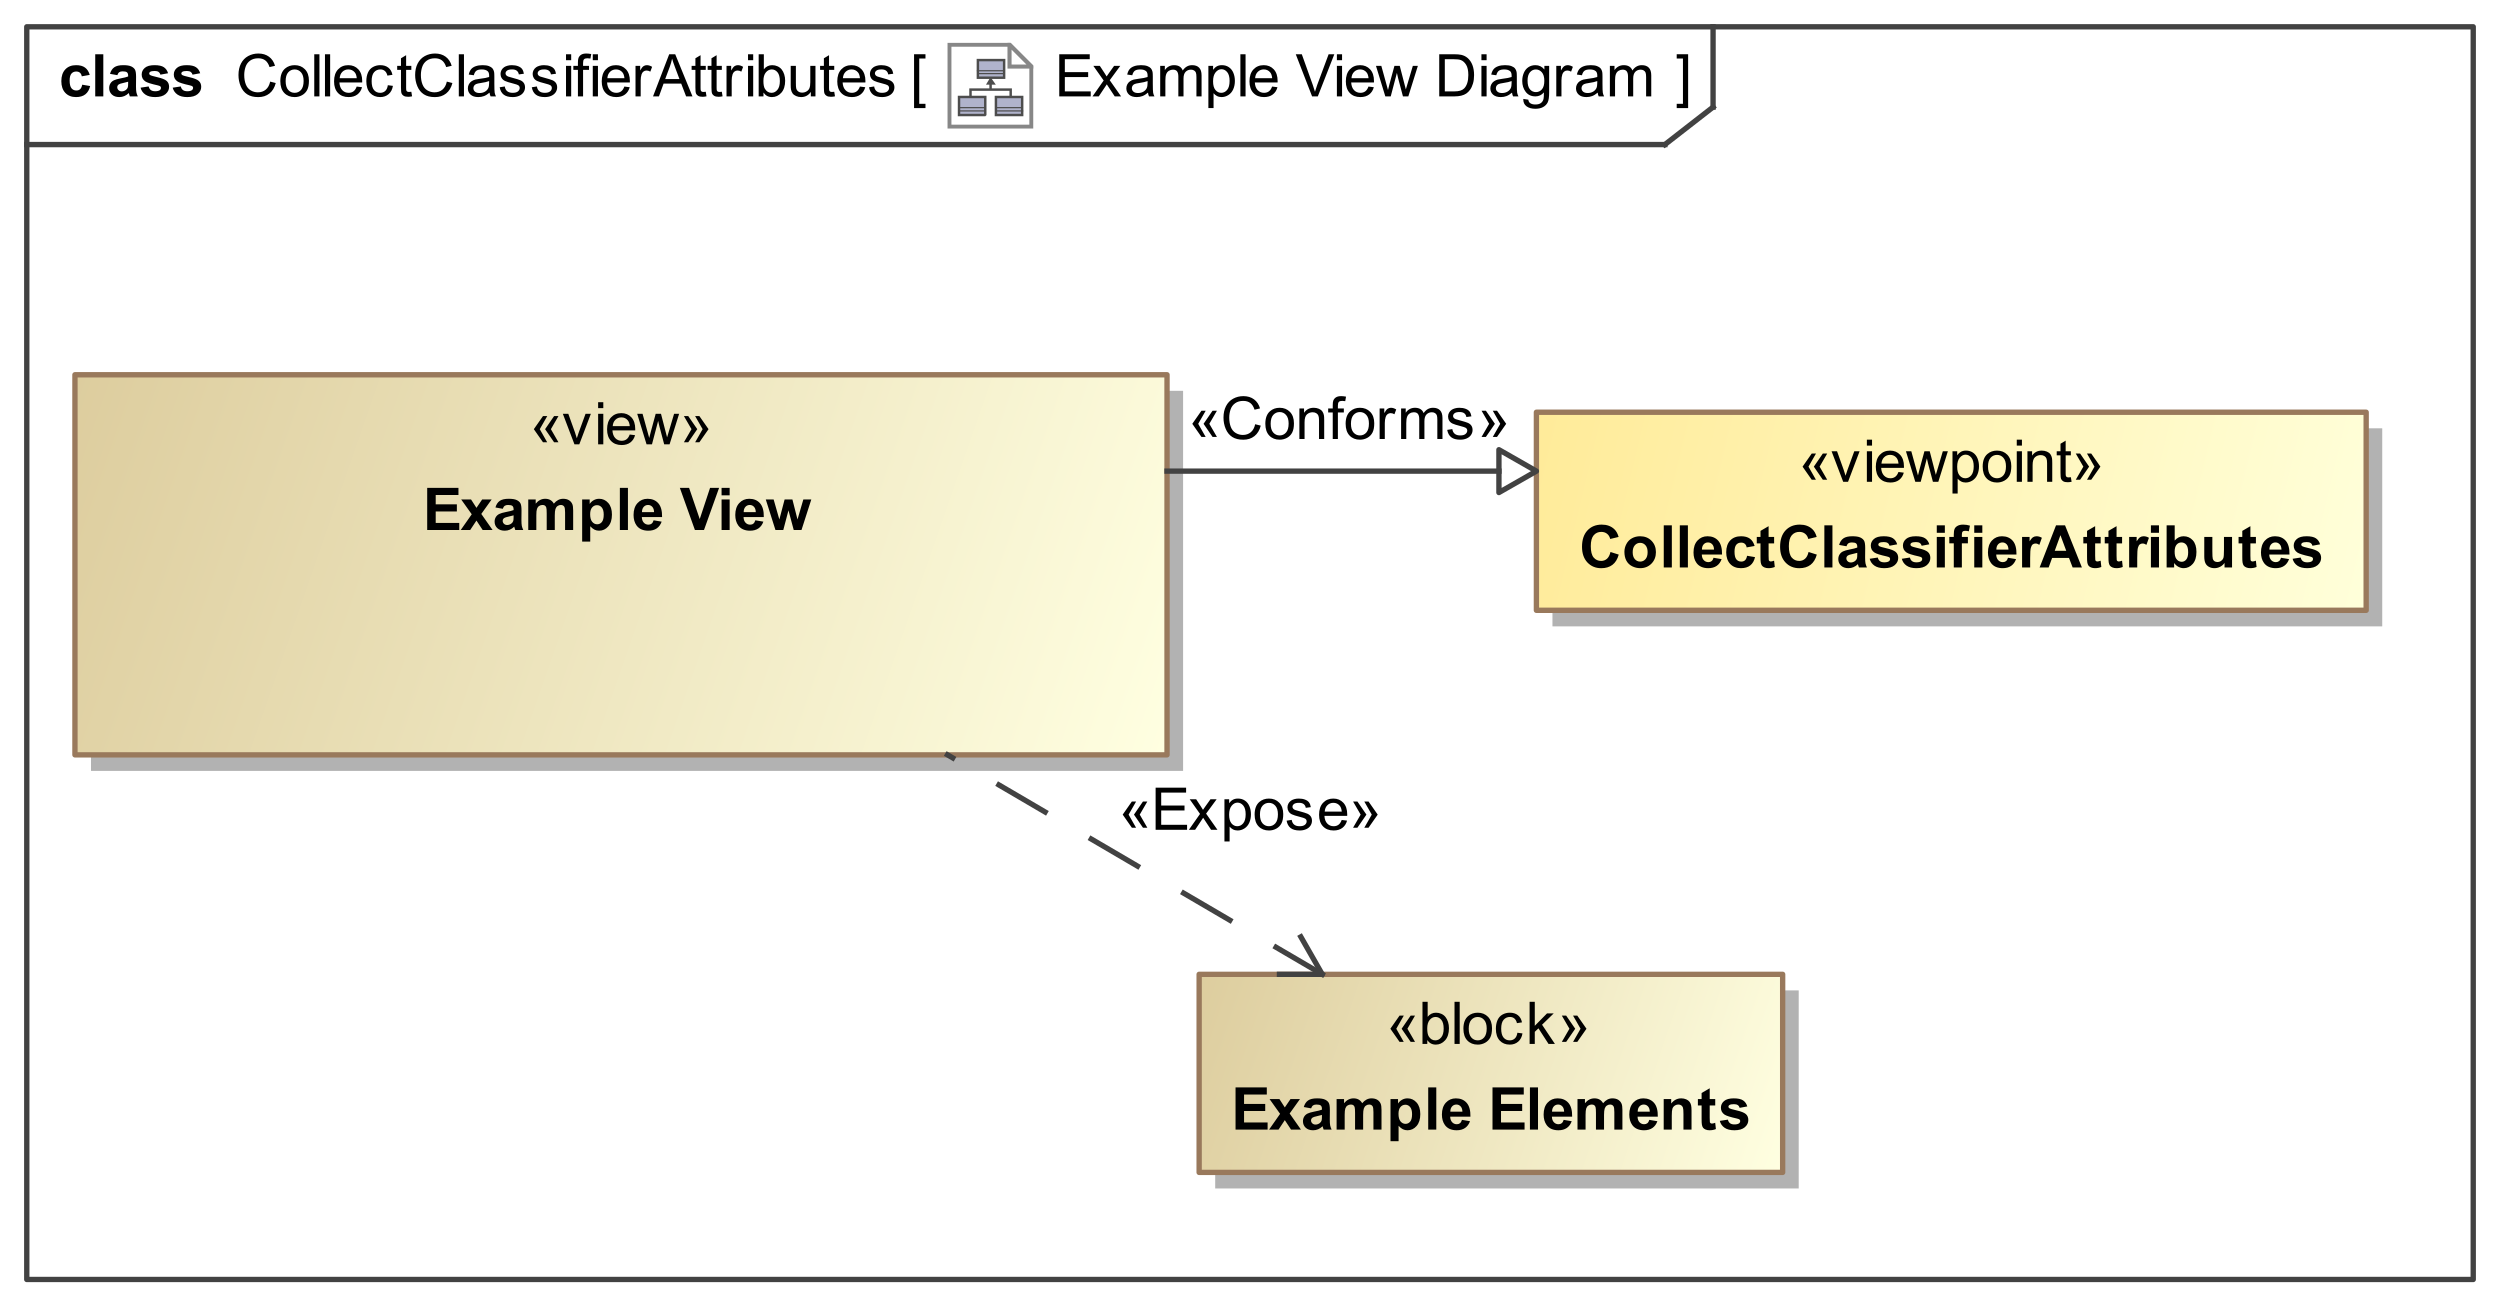 <?xml version="1.0" encoding="UTF-8"?>
<!DOCTYPE svg PUBLIC '-//W3C//DTD SVG 1.0//EN'
          'http://www.w3.org/TR/2001/REC-SVG-20010904/DTD/svg10.dtd'>
<svg fill-opacity="1" xmlns:xlink="http://www.w3.org/1999/xlink" color-rendering="auto" color-interpolation="auto" text-rendering="auto" stroke="black" stroke-linecap="square" width="4.865in" stroke-miterlimit="10" shape-rendering="auto" stroke-opacity="1" fill="black" stroke-dasharray="none" font-weight="normal" stroke-width="1" viewBox="0 0 467 244" height="2.542in" xmlns="http://www.w3.org/2000/svg" font-family="&apos;Arial&apos;" font-style="normal" stroke-linejoin="miter" font-size="12" stroke-dashoffset="0" image-rendering="auto"
><rect x="0" y="0" width="467" height="244" fill="#333333" stroke="none"/><!--Generated by the Batik Graphics2D SVG Generator
 This is MagicDraw diagram.--><defs id="genericDefs"
  /><g
  ><defs id="defs1"
    ><linearGradient x1="14" gradientUnits="userSpaceOnUse" x2="218" y1="70" y2="141" id="linearGradient1" spreadMethod="pad"
      ><stop stop-opacity="1" stop-color="rgb(221,205,158)" offset="0%"
        /><stop stop-opacity="1" stop-color="rgb(255,255,225)" offset="100%"
      /></linearGradient
      ><linearGradient x1="287" gradientUnits="userSpaceOnUse" x2="442" y1="77" y2="114" id="linearGradient2" spreadMethod="pad"
      ><stop stop-opacity="1" stop-color="rgb(255,235,153)" offset="0%"
        /><stop stop-opacity="1" stop-color="rgb(255,255,218)" offset="100%"
      /></linearGradient
      ><linearGradient x1="224" gradientUnits="userSpaceOnUse" x2="333" y1="182" y2="219" id="linearGradient3" spreadMethod="pad"
      ><stop stop-opacity="1" stop-color="rgb(221,205,158)" offset="0%"
        /><stop stop-opacity="1" stop-color="rgb(255,255,225)" offset="100%"
      /></linearGradient
      ><radialGradient transform="matrix(1.0 0.0 0.04 -1.0 0.0 19.964)" gradientUnits="userSpaceOnUse" r="3.197" cx="3.434" id="gradient1" cy="2.983" color-interpolation="sRGB" fx="3.434" fy="2.983" spreadMethod="pad"
      ><stop stop-color="white" offset="0%"
        /><stop stop-color="rgb(176,179,204)" offset="100%"
      /></radialGradient
      ><radialGradient transform="matrix(1.0 0.0 0.04 -1.0 0.0 19.964)" gradientUnits="userSpaceOnUse" r="4.2" cx="2.817" id="gradient2" cy="4.165" color-interpolation="sRGB" fx="2.817" fy="4.165" spreadMethod="pad"
      ><stop stop-color="white" offset="0%"
        /><stop stop-color="rgb(229,167,106)" offset="100%"
      /></radialGradient
      ><radialGradient transform="matrix(1.0 0.0 0.04 -1.0 0.0 19.964)" gradientUnits="userSpaceOnUse" r="4.2" cx="2.953" id="gradient3" cy="3.364" color-interpolation="sRGB" fx="2.953" fy="3.364" spreadMethod="pad"
      ><stop stop-color="white" offset="0%"
        /><stop stop-color="rgb(229,167,106)" offset="100%"
      /></radialGradient
      ><radialGradient transform="matrix(1.0 0.0 0.04 -1.0 0.0 19.964)" gradientUnits="userSpaceOnUse" r="3.198" cx="12.568" id="gradient4" cy="2.983" color-interpolation="sRGB" fx="12.568" fy="2.983" spreadMethod="pad"
      ><stop stop-color="white" offset="0%"
        /><stop stop-color="rgb(176,179,204)" offset="100%"
      /></radialGradient
      ><radialGradient transform="matrix(1.0 0.0 0.04 -1.0 0.0 19.964)" gradientUnits="userSpaceOnUse" r="4.201" cx="11.95" id="gradient5" cy="4.165" color-interpolation="sRGB" fx="11.95" fy="4.165" spreadMethod="pad"
      ><stop stop-color="white" offset="0%"
        /><stop stop-color="rgb(229,167,106)" offset="100%"
      /></radialGradient
      ><radialGradient transform="matrix(1.0 0.0 0.04 -1.0 0.0 19.964)" gradientUnits="userSpaceOnUse" r="4.2" cx="12.087" id="gradient6" cy="3.364" color-interpolation="sRGB" fx="12.087" fy="3.364" spreadMethod="pad"
      ><stop stop-color="white" offset="0%"
        /><stop stop-color="rgb(229,167,106)" offset="100%"
      /></radialGradient
      ><radialGradient transform="matrix(1.0 0.0 0.04 -1.0 0.0 19.964)" gradientUnits="userSpaceOnUse" r="3.197" cx="8.029" id="gradient7" cy="12.02" color-interpolation="sRGB" fx="8.029" fy="12.02" spreadMethod="pad"
      ><stop stop-color="white" offset="0%"
        /><stop stop-color="rgb(176,179,204)" offset="100%"
      /></radialGradient
      ><radialGradient transform="matrix(1.0 0.0 0.04 -1.0 0.0 19.964)" gradientUnits="userSpaceOnUse" r="4.201" cx="7.41" id="gradient8" cy="13.165" color-interpolation="sRGB" fx="7.41" fy="13.165" spreadMethod="pad"
      ><stop stop-color="white" offset="0%"
        /><stop stop-color="rgb(229,167,106)" offset="100%"
      /></radialGradient
      ><radialGradient transform="matrix(1.0 0.0 0.04 -1.0 0.0 19.964)" gradientUnits="userSpaceOnUse" r="4.2" cx="7.549" id="gradient9" cy="12.465" color-interpolation="sRGB" fx="7.549" fy="12.465" spreadMethod="pad"
      ><stop stop-color="white" offset="0%"
        /><stop stop-color="rgb(229,167,106)" offset="100%"
      /></radialGradient
      ><clipPath clipPathUnits="userSpaceOnUse" id="clipPath1"
      ><path d="M0 0 L467 0 L467 244 L0 244 L0 0 Z"
      /></clipPath
      ><clipPath clipPathUnits="userSpaceOnUse" id="clipPath2"
      ><path d="M-231.206 -10.45 L378.812 -10.45 L378.812 308.275 L-231.206 308.275 L-231.206 -10.45 Z"
      /></clipPath
      ><clipPath clipPathUnits="userSpaceOnUse" id="clipPath3"
      ><path d="M-0 0 L-0 20.9 L20.9 20.9 L20.9 0 Z"
      /></clipPath
    ></defs
    ><g fill="white" stroke="white"
    ><rect x="0" width="467" height="244" y="0" clip-path="url(#clipPath1)" stroke="none"
    /></g
    ><g fill="rgb(66,66,66)" text-rendering="geometricPrecision" stroke-linecap="butt" stroke="rgb(66,66,66)" stroke-linejoin="round"
    ><rect fill="none" x="5" width="457" height="234" y="5" clip-path="url(#clipPath1)"
      /><line y2="27" fill="none" x1="5" clip-path="url(#clipPath1)" x2="311" y1="27"
      /><line y2="20" fill="none" x1="320" clip-path="url(#clipPath1)" x2="320" y1="5"
      /><line y2="20" fill="none" x1="311" clip-path="url(#clipPath1)" x2="320" y1="27"
    /></g
    ><g text-rendering="optimizeLegibility" font-size="11" stroke-linecap="butt" stroke-linejoin="round"
    ><path d="M50.467 15.239 L51.509 15.502 Q51.181 16.786 50.33 17.46 Q49.478 18.134 48.248 18.134 Q46.976 18.134 46.178 17.616 Q45.38 17.098 44.964 16.115 Q44.548 15.132 44.548 14.004 Q44.548 12.774 45.018 11.858 Q45.488 10.942 46.355 10.467 Q47.223 9.992 48.265 9.992 Q49.446 9.992 50.252 10.593 Q51.058 11.195 51.374 12.285 L50.349 12.527 Q50.075 11.668 49.554 11.275 Q49.033 10.883 48.243 10.883 Q47.335 10.883 46.726 11.318 Q46.116 11.753 45.869 12.487 Q45.622 13.22 45.622 13.998 Q45.622 15.003 45.915 15.752 Q46.208 16.502 46.825 16.872 Q47.443 17.243 48.163 17.243 Q49.038 17.243 49.645 16.738 Q50.252 16.233 50.467 15.239 ZM52.365 15.148 Q52.365 13.563 53.246 12.801 Q53.982 12.167 55.04 12.167 Q56.216 12.167 56.963 12.938 Q57.709 13.709 57.709 15.067 Q57.709 16.169 57.379 16.8 Q57.049 17.431 56.418 17.78 Q55.787 18.129 55.04 18.129 Q53.842 18.129 53.104 17.361 Q52.365 16.593 52.365 15.148 ZM53.359 15.148 Q53.359 16.244 53.837 16.789 Q54.315 17.334 55.04 17.334 Q55.76 17.334 56.238 16.786 Q56.716 16.238 56.716 15.116 Q56.716 14.058 56.235 13.512 Q55.754 12.967 55.04 12.967 Q54.315 12.967 53.837 13.51 Q53.359 14.052 53.359 15.148 ZM58.704 18 L58.704 10.126 L59.67 10.126 L59.67 18 ZM60.704 18 L60.704 10.126 L61.67 10.126 L61.67 18 ZM66.63 16.163 L67.629 16.287 Q67.393 17.162 66.753 17.645 Q66.114 18.129 65.121 18.129 Q63.869 18.129 63.136 17.358 Q62.403 16.587 62.403 15.196 Q62.403 13.757 63.144 12.962 Q63.885 12.167 65.067 12.167 Q66.211 12.167 66.936 12.946 Q67.661 13.725 67.661 15.137 Q67.661 15.223 67.656 15.395 L63.402 15.395 Q63.456 16.335 63.934 16.834 Q64.412 17.334 65.126 17.334 Q65.658 17.334 66.034 17.055 Q66.41 16.775 66.63 16.163 ZM63.456 14.6 L66.641 14.6 Q66.576 13.88 66.275 13.521 Q65.814 12.962 65.078 12.962 Q64.412 12.962 63.958 13.408 Q63.504 13.854 63.456 14.6 ZM72.447 15.911 L73.398 16.034 Q73.242 17.017 72.6 17.573 Q71.959 18.129 71.024 18.129 Q69.853 18.129 69.141 17.363 Q68.43 16.598 68.43 15.169 Q68.43 14.246 68.736 13.553 Q69.042 12.86 69.668 12.513 Q70.293 12.167 71.029 12.167 Q71.959 12.167 72.549 12.637 Q73.14 13.107 73.307 13.972 L72.367 14.117 Q72.232 13.542 71.891 13.252 Q71.55 12.962 71.067 12.962 Q70.336 12.962 69.88 13.486 Q69.423 14.009 69.423 15.143 Q69.423 16.292 69.864 16.813 Q70.304 17.334 71.013 17.334 Q71.582 17.334 71.964 16.985 Q72.345 16.636 72.447 15.911 ZM76.836 17.135 L76.976 17.989 Q76.567 18.075 76.245 18.075 Q75.719 18.075 75.429 17.909 Q75.139 17.742 75.02 17.471 Q74.902 17.2 74.902 16.33 L74.902 13.048 L74.193 13.048 L74.193 12.296 L74.902 12.296 L74.902 10.883 L75.864 10.303 L75.864 12.296 L76.836 12.296 L76.836 13.048 L75.864 13.048 L75.864 16.383 Q75.864 16.797 75.915 16.915 Q75.966 17.033 76.081 17.103 Q76.197 17.173 76.412 17.173 Q76.573 17.173 76.836 17.135 ZM83.467 15.239 L84.509 15.502 Q84.181 16.786 83.33 17.46 Q82.478 18.134 81.249 18.134 Q79.976 18.134 79.178 17.616 Q78.38 17.098 77.964 16.115 Q77.548 15.132 77.548 14.004 Q77.548 12.774 78.018 11.858 Q78.488 10.942 79.355 10.467 Q80.223 9.992 81.265 9.992 Q82.446 9.992 83.252 10.593 Q84.058 11.195 84.374 12.285 L83.349 12.527 Q83.075 11.668 82.554 11.275 Q82.033 10.883 81.243 10.883 Q80.335 10.883 79.726 11.318 Q79.116 11.753 78.869 12.487 Q78.622 13.22 78.622 13.998 Q78.622 15.003 78.915 15.752 Q79.207 16.502 79.825 16.872 Q80.443 17.243 81.163 17.243 Q82.038 17.243 82.645 16.738 Q83.252 16.233 83.467 15.239 ZM85.704 18 L85.704 10.126 L86.67 10.126 L86.67 18 ZM91.447 17.296 Q90.91 17.753 90.413 17.941 Q89.916 18.129 89.347 18.129 Q88.407 18.129 87.902 17.67 Q87.397 17.21 87.397 16.496 Q87.397 16.077 87.588 15.731 Q87.779 15.384 88.088 15.175 Q88.397 14.965 88.783 14.858 Q89.068 14.783 89.643 14.713 Q90.814 14.573 91.367 14.38 Q91.372 14.181 91.372 14.127 Q91.372 13.537 91.098 13.295 Q90.728 12.967 89.997 12.967 Q89.315 12.967 88.99 13.206 Q88.665 13.445 88.509 14.052 L87.564 13.923 Q87.693 13.316 87.988 12.943 Q88.284 12.57 88.842 12.368 Q89.401 12.167 90.137 12.167 Q90.867 12.167 91.324 12.339 Q91.78 12.511 91.995 12.771 Q92.21 13.032 92.296 13.429 Q92.344 13.676 92.344 14.321 L92.344 15.61 Q92.344 16.958 92.406 17.315 Q92.468 17.672 92.65 18 L91.641 18 Q91.49 17.699 91.447 17.296 ZM91.367 15.137 Q90.84 15.352 89.788 15.502 Q89.191 15.588 88.944 15.696 Q88.697 15.803 88.563 16.01 Q88.429 16.217 88.429 16.469 Q88.429 16.856 88.721 17.114 Q89.014 17.372 89.578 17.372 Q90.137 17.372 90.572 17.127 Q91.007 16.883 91.211 16.459 Q91.367 16.131 91.367 15.492 ZM93.338 16.297 L94.294 16.147 Q94.375 16.722 94.743 17.028 Q95.111 17.334 95.772 17.334 Q96.438 17.334 96.76 17.063 Q97.082 16.791 97.082 16.426 Q97.082 16.099 96.797 15.911 Q96.599 15.782 95.809 15.583 Q94.746 15.315 94.335 15.118 Q93.924 14.922 93.712 14.576 Q93.499 14.229 93.499 13.81 Q93.499 13.429 93.674 13.104 Q93.849 12.779 94.149 12.565 Q94.375 12.398 94.764 12.283 Q95.154 12.167 95.6 12.167 Q96.271 12.167 96.779 12.36 Q97.286 12.554 97.528 12.884 Q97.769 13.214 97.861 13.768 L96.915 13.896 Q96.851 13.456 96.542 13.209 Q96.233 12.962 95.669 12.962 Q95.003 12.962 94.719 13.182 Q94.434 13.402 94.434 13.698 Q94.434 13.886 94.552 14.036 Q94.67 14.192 94.923 14.294 Q95.068 14.348 95.777 14.541 Q96.803 14.815 97.208 14.989 Q97.614 15.164 97.845 15.497 Q98.076 15.83 98.076 16.324 Q98.076 16.808 97.794 17.235 Q97.512 17.662 96.98 17.895 Q96.448 18.129 95.777 18.129 Q94.665 18.129 94.082 17.667 Q93.499 17.205 93.338 16.297 ZM99.338 16.297 L100.294 16.147 Q100.375 16.722 100.743 17.028 Q101.111 17.334 101.772 17.334 Q102.438 17.334 102.76 17.063 Q103.082 16.791 103.082 16.426 Q103.082 16.099 102.797 15.911 Q102.599 15.782 101.809 15.583 Q100.746 15.315 100.335 15.118 Q99.924 14.922 99.712 14.576 Q99.499 14.229 99.499 13.81 Q99.499 13.429 99.674 13.104 Q99.849 12.779 100.149 12.565 Q100.375 12.398 100.764 12.283 Q101.154 12.167 101.6 12.167 Q102.271 12.167 102.779 12.36 Q103.286 12.554 103.528 12.884 Q103.769 13.214 103.861 13.768 L102.915 13.896 Q102.851 13.456 102.542 13.209 Q102.233 12.962 101.669 12.962 Q101.003 12.962 100.719 13.182 Q100.434 13.402 100.434 13.698 Q100.434 13.886 100.552 14.036 Q100.67 14.192 100.923 14.294 Q101.068 14.348 101.777 14.541 Q102.803 14.815 103.208 14.989 Q103.614 15.164 103.845 15.497 Q104.076 15.83 104.076 16.324 Q104.076 16.808 103.794 17.235 Q103.512 17.662 102.98 17.895 Q102.448 18.129 101.777 18.129 Q100.665 18.129 100.082 17.667 Q99.499 17.205 99.338 16.297 ZM105.731 11.238 L105.731 10.126 L106.697 10.126 L106.697 11.238 ZM105.731 18 L105.731 12.296 L106.697 12.296 L106.697 18 ZM107.956 18 L107.956 13.048 L107.102 13.048 L107.102 12.296 L107.956 12.296 L107.956 11.689 Q107.956 11.114 108.058 10.835 Q108.198 10.459 108.55 10.225 Q108.901 9.992 109.535 9.992 Q109.943 9.992 110.438 10.088 L110.293 10.932 Q109.992 10.878 109.723 10.878 Q109.283 10.878 109.1 11.066 Q108.918 11.254 108.918 11.77 L108.918 12.296 L110.029 12.296 L110.029 13.048 L108.918 13.048 L108.918 18 ZM110.731 11.238 L110.731 10.126 L111.697 10.126 L111.697 11.238 ZM110.731 18 L110.731 12.296 L111.697 12.296 L111.697 18 ZM116.63 16.163 L117.629 16.287 Q117.393 17.162 116.753 17.645 Q116.114 18.129 115.121 18.129 Q113.869 18.129 113.136 17.358 Q112.403 16.587 112.403 15.196 Q112.403 13.757 113.144 12.962 Q113.885 12.167 115.067 12.167 Q116.211 12.167 116.936 12.946 Q117.661 13.725 117.661 15.137 Q117.661 15.223 117.656 15.395 L113.402 15.395 Q113.456 16.335 113.934 16.834 Q114.412 17.334 115.126 17.334 Q115.658 17.334 116.034 17.055 Q116.41 16.775 116.63 16.163 ZM113.456 14.6 L116.641 14.6 Q116.576 13.88 116.275 13.521 Q115.814 12.962 115.078 12.962 Q114.412 12.962 113.958 13.408 Q113.504 13.854 113.456 14.6 ZM118.714 18 L118.714 12.296 L119.585 12.296 L119.585 13.161 Q119.918 12.554 120.2 12.36 Q120.481 12.167 120.82 12.167 Q121.309 12.167 121.814 12.479 L121.481 13.376 Q121.126 13.166 120.772 13.166 Q120.455 13.166 120.202 13.357 Q119.95 13.547 119.842 13.886 Q119.681 14.401 119.681 15.014 L119.681 18 ZM121.984 18 L125.008 10.126 L126.13 10.126 L129.353 18 L128.166 18 L127.248 15.615 L123.955 15.615 L123.09 18 ZM124.256 14.767 L126.925 14.767 L126.103 12.586 Q125.728 11.592 125.545 10.953 Q125.394 11.71 125.121 12.457 ZM131.836 17.135 L131.976 17.989 Q131.567 18.075 131.245 18.075 Q130.719 18.075 130.429 17.909 Q130.139 17.742 130.02 17.471 Q129.902 17.2 129.902 16.33 L129.902 13.048 L129.193 13.048 L129.193 12.296 L129.902 12.296 L129.902 10.883 L130.864 10.303 L130.864 12.296 L131.836 12.296 L131.836 13.048 L130.864 13.048 L130.864 16.383 Q130.864 16.797 130.915 16.915 Q130.966 17.033 131.081 17.103 Q131.197 17.173 131.412 17.173 Q131.573 17.173 131.836 17.135 ZM134.836 17.135 L134.976 17.989 Q134.567 18.075 134.245 18.075 Q133.719 18.075 133.429 17.909 Q133.139 17.742 133.02 17.471 Q132.902 17.2 132.902 16.33 L132.902 13.048 L132.193 13.048 L132.193 12.296 L132.902 12.296 L132.902 10.883 L133.864 10.303 L133.864 12.296 L134.836 12.296 L134.836 13.048 L133.864 13.048 L133.864 16.383 Q133.864 16.797 133.915 16.915 Q133.966 17.033 134.081 17.103 Q134.197 17.173 134.412 17.173 Q134.573 17.173 134.836 17.135 ZM135.714 18 L135.714 12.296 L136.584 12.296 L136.584 13.161 Q136.917 12.554 137.2 12.36 Q137.481 12.167 137.82 12.167 Q138.309 12.167 138.814 12.479 L138.481 13.376 Q138.126 13.166 137.772 13.166 Q137.455 13.166 137.202 13.357 Q136.95 13.547 136.842 13.886 Q136.681 14.401 136.681 15.014 L136.681 18 ZM139.731 11.238 L139.731 10.126 L140.697 10.126 L140.697 11.238 ZM139.731 18 L139.731 12.296 L140.697 12.296 L140.697 18 ZM142.617 18 L141.72 18 L141.72 10.126 L142.686 10.126 L142.686 12.935 Q143.299 12.167 144.25 12.167 Q144.776 12.167 145.246 12.379 Q145.716 12.591 146.019 12.975 Q146.323 13.359 146.495 13.902 Q146.667 14.444 146.667 15.062 Q146.667 16.528 145.941 17.329 Q145.216 18.129 144.201 18.129 Q143.191 18.129 142.617 17.286 ZM142.606 15.105 Q142.606 16.131 142.885 16.587 Q143.342 17.334 144.121 17.334 Q144.754 17.334 145.216 16.783 Q145.678 16.233 145.678 15.143 Q145.678 14.025 145.235 13.494 Q144.792 12.962 144.164 12.962 Q143.53 12.962 143.068 13.512 Q142.606 14.063 142.606 15.105 ZM151.463 18 L151.463 17.162 Q150.797 18.129 149.653 18.129 Q149.148 18.129 148.711 17.936 Q148.273 17.742 148.061 17.45 Q147.849 17.157 147.763 16.732 Q147.704 16.448 147.704 15.83 L147.704 12.296 L148.67 12.296 L148.67 15.46 Q148.67 16.217 148.73 16.48 Q148.821 16.861 149.116 17.079 Q149.412 17.296 149.847 17.296 Q150.282 17.296 150.663 17.073 Q151.044 16.851 151.203 16.467 Q151.361 16.082 151.361 15.352 L151.361 12.296 L152.328 12.296 L152.328 18 ZM155.836 17.135 L155.976 17.989 Q155.567 18.075 155.245 18.075 Q154.719 18.075 154.429 17.909 Q154.139 17.742 154.02 17.471 Q153.902 17.2 153.902 16.33 L153.902 13.048 L153.193 13.048 L153.193 12.296 L153.902 12.296 L153.902 10.883 L154.864 10.303 L154.864 12.296 L155.836 12.296 L155.836 13.048 L154.864 13.048 L154.864 16.383 Q154.864 16.797 154.915 16.915 Q154.966 17.033 155.081 17.103 Q155.197 17.173 155.412 17.173 Q155.573 17.173 155.836 17.135 ZM160.63 16.163 L161.629 16.287 Q161.393 17.162 160.753 17.645 Q160.114 18.129 159.121 18.129 Q157.869 18.129 157.136 17.358 Q156.403 16.587 156.403 15.196 Q156.403 13.757 157.144 12.962 Q157.885 12.167 159.067 12.167 Q160.211 12.167 160.936 12.946 Q161.661 13.725 161.661 15.137 Q161.661 15.223 161.656 15.395 L157.402 15.395 Q157.456 16.335 157.934 16.834 Q158.412 17.334 159.126 17.334 Q159.658 17.334 160.034 17.055 Q160.41 16.775 160.63 16.163 ZM157.456 14.6 L160.641 14.6 Q160.576 13.88 160.275 13.521 Q159.814 12.962 159.078 12.962 Q158.412 12.962 157.958 13.408 Q157.504 13.854 157.456 14.6 ZM162.338 16.297 L163.294 16.147 Q163.375 16.722 163.743 17.028 Q164.111 17.334 164.772 17.334 Q165.438 17.334 165.76 17.063 Q166.082 16.791 166.082 16.426 Q166.082 16.099 165.797 15.911 Q165.599 15.782 164.809 15.583 Q163.746 15.315 163.335 15.118 Q162.924 14.922 162.712 14.576 Q162.5 14.229 162.5 13.81 Q162.5 13.429 162.674 13.104 Q162.849 12.779 163.149 12.565 Q163.375 12.398 163.764 12.283 Q164.154 12.167 164.6 12.167 Q165.271 12.167 165.779 12.36 Q166.286 12.554 166.528 12.884 Q166.769 13.214 166.861 13.768 L165.916 13.896 Q165.851 13.456 165.542 13.209 Q165.233 12.962 164.669 12.962 Q164.003 12.962 163.719 13.182 Q163.434 13.402 163.434 13.698 Q163.434 13.886 163.552 14.036 Q163.67 14.192 163.923 14.294 Q164.068 14.348 164.777 14.541 Q165.803 14.815 166.208 14.989 Q166.614 15.164 166.845 15.497 Q167.076 15.83 167.076 16.324 Q167.076 16.808 166.794 17.235 Q166.512 17.662 165.98 17.895 Q165.448 18.129 164.777 18.129 Q163.665 18.129 163.082 17.667 Q162.5 17.205 162.338 16.297 Z" stroke="none" clip-path="url(#clipPath1)"
      /><path d="M197.87 18 L197.87 10.126 L203.564 10.126 L203.564 11.055 L198.912 11.055 L198.912 13.467 L203.268 13.467 L203.268 14.391 L198.912 14.391 L198.912 17.071 L203.746 17.071 L203.746 18 ZM204.081 18 L206.165 15.035 L204.236 12.296 L205.445 12.296 L206.32 13.633 Q206.567 14.015 206.718 14.273 Q206.954 13.918 207.153 13.644 L208.114 12.296 L209.269 12.296 L207.298 14.981 L209.419 18 L208.232 18 L207.061 16.227 L206.75 15.749 L205.251 18 ZM214.447 17.296 Q213.91 17.753 213.413 17.941 Q212.917 18.129 212.347 18.129 Q211.407 18.129 210.902 17.67 Q210.398 17.21 210.398 16.496 Q210.398 16.077 210.588 15.731 Q210.779 15.384 211.088 15.175 Q211.397 14.965 211.783 14.858 Q212.068 14.783 212.643 14.713 Q213.814 14.573 214.367 14.38 Q214.372 14.181 214.372 14.127 Q214.372 13.537 214.098 13.295 Q213.727 12.967 212.997 12.967 Q212.315 12.967 211.99 13.206 Q211.665 13.445 211.509 14.052 L210.564 13.923 Q210.693 13.316 210.988 12.943 Q211.284 12.57 211.842 12.368 Q212.401 12.167 213.137 12.167 Q213.867 12.167 214.324 12.339 Q214.78 12.511 214.995 12.771 Q215.21 13.032 215.296 13.429 Q215.344 13.676 215.344 14.321 L215.344 15.61 Q215.344 16.958 215.406 17.315 Q215.468 17.672 215.65 18 L214.641 18 Q214.49 17.699 214.447 17.296 ZM214.367 15.137 Q213.84 15.352 212.788 15.502 Q212.191 15.588 211.944 15.696 Q211.697 15.803 211.563 16.01 Q211.429 16.217 211.429 16.469 Q211.429 16.856 211.721 17.114 Q212.014 17.372 212.578 17.372 Q213.137 17.372 213.572 17.127 Q214.007 16.883 214.211 16.459 Q214.367 16.131 214.367 15.492 ZM216.725 18 L216.725 12.296 L217.59 12.296 L217.59 13.096 Q217.858 12.677 218.304 12.422 Q218.75 12.167 219.319 12.167 Q219.953 12.167 220.359 12.43 Q220.764 12.693 220.931 13.166 Q221.607 12.167 222.692 12.167 Q223.541 12.167 223.998 12.637 Q224.454 13.107 224.454 14.085 L224.454 18 L223.493 18 L223.493 14.407 Q223.493 13.827 223.399 13.572 Q223.305 13.316 223.058 13.161 Q222.81 13.005 222.477 13.005 Q221.876 13.005 221.478 13.405 Q221.081 13.805 221.081 14.686 L221.081 18 L220.114 18 L220.114 14.294 Q220.114 13.649 219.878 13.327 Q219.642 13.005 219.105 13.005 Q218.696 13.005 218.35 13.22 Q218.003 13.435 217.848 13.848 Q217.692 14.262 217.692 15.04 L217.692 18 ZM225.725 20.186 L225.725 12.296 L226.606 12.296 L226.606 13.037 Q226.917 12.602 227.31 12.384 Q227.702 12.167 228.26 12.167 Q228.991 12.167 229.549 12.543 Q230.108 12.919 230.393 13.604 Q230.677 14.289 230.677 15.105 Q230.677 15.98 230.363 16.681 Q230.049 17.382 229.45 17.756 Q228.851 18.129 228.19 18.129 Q227.707 18.129 227.323 17.925 Q226.939 17.721 226.692 17.409 L226.692 20.186 ZM226.601 15.18 Q226.601 16.281 227.046 16.808 Q227.492 17.334 228.126 17.334 Q228.77 17.334 229.23 16.789 Q229.689 16.244 229.689 15.1 Q229.689 14.009 229.24 13.467 Q228.792 12.924 228.169 12.924 Q227.551 12.924 227.076 13.502 Q226.601 14.079 226.601 15.18 ZM231.704 18 L231.704 10.126 L232.67 10.126 L232.67 18 ZM237.63 16.163 L238.629 16.287 Q238.393 17.162 237.753 17.645 Q237.114 18.129 236.121 18.129 Q234.869 18.129 234.136 17.358 Q233.403 16.587 233.403 15.196 Q233.403 13.757 234.144 12.962 Q234.885 12.167 236.067 12.167 Q237.211 12.167 237.936 12.946 Q238.661 13.725 238.661 15.137 Q238.661 15.223 238.656 15.395 L234.402 15.395 Q234.456 16.335 234.934 16.834 Q235.412 17.334 236.126 17.334 Q236.658 17.334 237.034 17.055 Q237.41 16.775 237.63 16.163 ZM234.456 14.6 L237.641 14.6 Q237.576 13.88 237.275 13.521 Q236.814 12.962 236.078 12.962 Q235.412 12.962 234.958 13.408 Q234.504 13.854 234.456 14.6 ZM245.099 18 L242.048 10.126 L243.176 10.126 L245.223 15.846 Q245.47 16.534 245.636 17.135 Q245.819 16.491 246.06 15.846 L248.188 10.126 L249.251 10.126 L246.168 18 ZM249.731 11.238 L249.731 10.126 L250.697 10.126 L250.697 11.238 ZM249.731 18 L249.731 12.296 L250.697 12.296 L250.697 18 ZM255.63 16.163 L256.629 16.287 Q256.393 17.162 255.753 17.645 Q255.114 18.129 254.121 18.129 Q252.869 18.129 252.136 17.358 Q251.403 16.587 251.403 15.196 Q251.403 13.757 252.144 12.962 Q252.885 12.167 254.067 12.167 Q255.211 12.167 255.936 12.946 Q256.661 13.725 256.661 15.137 Q256.661 15.223 256.656 15.395 L252.402 15.395 Q252.456 16.335 252.934 16.834 Q253.412 17.334 254.126 17.334 Q254.658 17.334 255.034 17.055 Q255.41 16.775 255.63 16.163 ZM252.456 14.6 L255.641 14.6 Q255.576 13.88 255.275 13.521 Q254.814 12.962 254.078 12.962 Q253.412 12.962 252.958 13.408 Q252.504 13.854 252.456 14.6 ZM258.778 18 L257.032 12.296 L258.031 12.296 L258.939 15.588 L259.277 16.813 Q259.299 16.722 259.573 15.637 L260.481 12.296 L261.474 12.296 L262.328 15.604 L262.613 16.695 L262.94 15.594 L263.918 12.296 L264.858 12.296 L263.075 18 L262.07 18 L261.163 14.584 L260.942 13.612 L259.788 18 ZM268.849 18 L268.849 10.126 L271.561 10.126 Q272.479 10.126 272.963 10.239 Q273.64 10.395 274.118 10.803 Q274.741 11.329 275.05 12.148 Q275.358 12.967 275.358 14.02 Q275.358 14.917 275.149 15.61 Q274.94 16.303 274.612 16.757 Q274.284 17.21 273.895 17.471 Q273.505 17.731 272.955 17.866 Q272.404 18 271.69 18 ZM269.891 17.071 L271.572 17.071 Q272.351 17.071 272.794 16.926 Q273.237 16.781 273.5 16.518 Q273.871 16.147 274.077 15.521 Q274.284 14.896 274.284 14.004 Q274.284 12.769 273.879 12.105 Q273.473 11.442 272.893 11.216 Q272.474 11.055 271.545 11.055 L269.891 11.055 ZM276.731 11.238 L276.731 10.126 L277.697 10.126 L277.697 11.238 ZM276.731 18 L276.731 12.296 L277.697 12.296 L277.697 18 ZM282.447 17.296 Q281.91 17.753 281.413 17.941 Q280.916 18.129 280.347 18.129 Q279.407 18.129 278.902 17.67 Q278.397 17.21 278.397 16.496 Q278.397 16.077 278.588 15.731 Q278.779 15.384 279.088 15.175 Q279.397 14.965 279.783 14.858 Q280.068 14.783 280.643 14.713 Q281.813 14.573 282.367 14.38 Q282.372 14.181 282.372 14.127 Q282.372 13.537 282.098 13.295 Q281.728 12.967 280.997 12.967 Q280.315 12.967 279.99 13.206 Q279.665 13.445 279.509 14.052 L278.564 13.923 Q278.693 13.316 278.988 12.943 Q279.284 12.57 279.842 12.368 Q280.401 12.167 281.137 12.167 Q281.867 12.167 282.324 12.339 Q282.78 12.511 282.995 12.771 Q283.21 13.032 283.296 13.429 Q283.344 13.676 283.344 14.321 L283.344 15.61 Q283.344 16.958 283.406 17.315 Q283.468 17.672 283.65 18 L282.641 18 Q282.49 17.699 282.447 17.296 ZM282.367 15.137 Q281.84 15.352 280.788 15.502 Q280.191 15.588 279.944 15.696 Q279.697 15.803 279.563 16.01 Q279.429 16.217 279.429 16.469 Q279.429 16.856 279.721 17.114 Q280.014 17.372 280.578 17.372 Q281.137 17.372 281.572 17.127 Q282.007 16.883 282.211 16.459 Q282.367 16.131 282.367 15.492 ZM284.548 18.473 L285.488 18.612 Q285.547 19.047 285.815 19.246 Q286.175 19.515 286.798 19.515 Q287.47 19.515 287.835 19.246 Q288.2 18.977 288.329 18.494 Q288.404 18.199 288.399 17.253 Q287.765 18 286.82 18 Q285.644 18 284.999 17.151 Q284.354 16.303 284.354 15.116 Q284.354 14.299 284.65 13.609 Q284.945 12.919 285.507 12.543 Q286.068 12.167 286.825 12.167 Q287.835 12.167 288.49 12.983 L288.49 12.296 L289.382 12.296 L289.382 17.227 Q289.382 18.559 289.111 19.114 Q288.839 19.67 288.251 19.993 Q287.663 20.315 286.804 20.315 Q285.783 20.315 285.155 19.856 Q284.526 19.396 284.548 18.473 ZM285.348 15.046 Q285.348 16.169 285.794 16.684 Q286.24 17.2 286.911 17.2 Q287.577 17.2 288.028 16.687 Q288.479 16.174 288.479 15.078 Q288.479 14.031 288.015 13.499 Q287.55 12.967 286.895 12.967 Q286.25 12.967 285.799 13.491 Q285.348 14.015 285.348 15.046 ZM290.714 18 L290.714 12.296 L291.584 12.296 L291.584 13.161 Q291.918 12.554 292.2 12.36 Q292.481 12.167 292.82 12.167 Q293.309 12.167 293.813 12.479 L293.481 13.376 Q293.126 13.166 292.772 13.166 Q292.455 13.166 292.202 13.357 Q291.95 13.547 291.842 13.886 Q291.681 14.401 291.681 15.014 L291.681 18 ZM298.447 17.296 Q297.91 17.753 297.413 17.941 Q296.916 18.129 296.347 18.129 Q295.407 18.129 294.902 17.67 Q294.397 17.21 294.397 16.496 Q294.397 16.077 294.588 15.731 Q294.779 15.384 295.088 15.175 Q295.397 14.965 295.783 14.858 Q296.068 14.783 296.643 14.713 Q297.813 14.573 298.367 14.38 Q298.372 14.181 298.372 14.127 Q298.372 13.537 298.098 13.295 Q297.728 12.967 296.997 12.967 Q296.315 12.967 295.99 13.206 Q295.665 13.445 295.509 14.052 L294.564 13.923 Q294.693 13.316 294.988 12.943 Q295.284 12.57 295.842 12.368 Q296.401 12.167 297.137 12.167 Q297.867 12.167 298.324 12.339 Q298.78 12.511 298.995 12.771 Q299.21 13.032 299.296 13.429 Q299.344 13.676 299.344 14.321 L299.344 15.61 Q299.344 16.958 299.406 17.315 Q299.468 17.672 299.65 18 L298.641 18 Q298.49 17.699 298.447 17.296 ZM298.367 15.137 Q297.84 15.352 296.788 15.502 Q296.191 15.588 295.944 15.696 Q295.697 15.803 295.563 16.01 Q295.429 16.217 295.429 16.469 Q295.429 16.856 295.721 17.114 Q296.014 17.372 296.578 17.372 Q297.137 17.372 297.572 17.127 Q298.007 16.883 298.211 16.459 Q298.367 16.131 298.367 15.492 ZM300.725 18 L300.725 12.296 L301.59 12.296 L301.59 13.096 Q301.858 12.677 302.304 12.422 Q302.75 12.167 303.319 12.167 Q303.953 12.167 304.359 12.43 Q304.764 12.693 304.931 13.166 Q305.607 12.167 306.692 12.167 Q307.541 12.167 307.998 12.637 Q308.454 13.107 308.454 14.085 L308.454 18 L307.493 18 L307.493 14.407 Q307.493 13.827 307.399 13.572 Q307.305 13.316 307.058 13.161 Q306.81 13.005 306.478 13.005 Q305.876 13.005 305.478 13.405 Q305.081 13.805 305.081 14.686 L305.081 18 L304.114 18 L304.114 14.294 Q304.114 13.649 303.878 13.327 Q303.642 13.005 303.104 13.005 Q302.696 13.005 302.35 13.22 Q302.003 13.435 301.848 13.848 Q301.692 14.262 301.692 15.04 L301.692 18 Z" clip-path="url(#clipPath1)" stroke="none"
      /><path d="M16.763 13.982 L15.275 14.251 Q15.2 13.805 14.934 13.58 Q14.668 13.354 14.244 13.354 Q13.68 13.354 13.345 13.743 Q13.009 14.133 13.009 15.046 Q13.009 16.061 13.35 16.48 Q13.691 16.899 14.266 16.899 Q14.695 16.899 14.969 16.654 Q15.243 16.41 15.356 15.814 L16.838 16.066 Q16.607 17.087 15.952 17.608 Q15.297 18.129 14.196 18.129 Q12.944 18.129 12.2 17.339 Q11.457 16.55 11.457 15.153 Q11.457 13.741 12.203 12.954 Q12.95 12.167 14.223 12.167 Q15.265 12.167 15.88 12.616 Q16.495 13.064 16.763 13.982 ZM17.79 18 L17.79 10.126 L19.299 10.126 L19.299 18 ZM21.918 14.036 L20.548 13.789 Q20.779 12.962 21.343 12.565 Q21.907 12.167 23.019 12.167 Q24.028 12.167 24.523 12.406 Q25.017 12.645 25.218 13.013 Q25.419 13.381 25.419 14.364 L25.403 16.125 Q25.403 16.877 25.476 17.235 Q25.548 17.592 25.747 18 L24.254 18 Q24.195 17.85 24.109 17.554 Q24.071 17.42 24.055 17.377 Q23.669 17.753 23.228 17.941 Q22.788 18.129 22.288 18.129 Q21.407 18.129 20.9 17.651 Q20.392 17.173 20.392 16.442 Q20.392 15.959 20.623 15.58 Q20.854 15.202 21.27 15 Q21.686 14.799 22.471 14.648 Q23.529 14.45 23.937 14.278 L23.937 14.127 Q23.937 13.692 23.722 13.507 Q23.507 13.322 22.911 13.322 Q22.508 13.322 22.283 13.48 Q22.057 13.639 21.918 14.036 ZM23.937 15.261 Q23.647 15.357 23.019 15.492 Q22.39 15.626 22.197 15.755 Q21.901 15.964 21.901 16.287 Q21.901 16.604 22.138 16.834 Q22.374 17.065 22.739 17.065 Q23.148 17.065 23.518 16.797 Q23.792 16.593 23.878 16.297 Q23.937 16.104 23.937 15.562 ZM26.258 16.373 L27.773 16.142 Q27.869 16.582 28.165 16.81 Q28.46 17.039 28.992 17.039 Q29.577 17.039 29.873 16.824 Q30.071 16.673 30.071 16.421 Q30.071 16.249 29.964 16.136 Q29.851 16.029 29.459 15.938 Q27.633 15.535 27.144 15.202 Q26.467 14.74 26.467 13.918 Q26.467 13.177 27.053 12.672 Q27.638 12.167 28.868 12.167 Q30.039 12.167 30.608 12.548 Q31.178 12.93 31.393 13.676 L29.969 13.94 Q29.878 13.606 29.623 13.429 Q29.368 13.252 28.895 13.252 Q28.299 13.252 28.041 13.418 Q27.869 13.537 27.869 13.725 Q27.869 13.886 28.02 13.998 Q28.224 14.149 29.429 14.423 Q30.635 14.697 31.113 15.094 Q31.586 15.497 31.586 16.217 Q31.586 17.001 30.931 17.565 Q30.275 18.129 28.992 18.129 Q27.826 18.129 27.147 17.656 Q26.467 17.184 26.258 16.373 ZM32.258 16.373 L33.773 16.142 Q33.869 16.582 34.165 16.81 Q34.46 17.039 34.992 17.039 Q35.577 17.039 35.873 16.824 Q36.071 16.673 36.071 16.421 Q36.071 16.249 35.964 16.136 Q35.851 16.029 35.459 15.938 Q33.633 15.535 33.144 15.202 Q32.467 14.74 32.467 13.918 Q32.467 13.177 33.053 12.672 Q33.638 12.167 34.868 12.167 Q36.039 12.167 36.608 12.548 Q37.178 12.93 37.393 13.676 L35.969 13.94 Q35.878 13.606 35.623 13.429 Q35.368 13.252 34.895 13.252 Q34.299 13.252 34.041 13.418 Q33.869 13.537 33.869 13.725 Q33.869 13.886 34.02 13.998 Q34.224 14.149 35.429 14.423 Q36.635 14.697 37.113 15.094 Q37.586 15.497 37.586 16.217 Q37.586 17.001 36.931 17.565 Q36.275 18.129 34.992 18.129 Q33.826 18.129 33.147 17.656 Q32.467 17.184 32.258 16.373 Z" clip-path="url(#clipPath1)" stroke="none"
    /></g
    ><g stroke-linecap="butt" font-size="11" transform="translate(177,8) matrix(0.766,0,0,0.766,0,0)" fill="white" text-rendering="geometricPrecision" stroke-linejoin="round" stroke="white" font-weight="bold"
    ><path d="M20.45 20.45 L0.45 20.45 L0.45 0.45 L15.117 0.45 L20.45 5.783 Z" stroke="none" clip-path="url(#clipPath3)"
    /></g
    ><g font-size="11" stroke-linecap="butt" transform="translate(177,8) matrix(0.766,0,0,0.766,0,0)" fill="rgb(135,135,135)" text-rendering="geometricPrecision" stroke="rgb(135,135,135)" font-weight="bold" stroke-miterlimit="5"
    ><path fill="none" d="M20.45 20.45 L0.45 20.45 L0.45 0.45 L15.117 0.45 L20.45 5.783 Z" clip-path="url(#clipPath3)"
    /></g
    ><g font-size="11" stroke-linecap="butt" transform="matrix(0.766,0,0,0.766,177,8)" fill="url(#gradient1)" text-rendering="geometricPrecision" stroke="url(#gradient1)" font-weight="bold" stroke-miterlimit="5"
    ><path d="M9.1 17.6 L2.8 17.6 L2.8 16 L2.8 13.2 L9.2 13.2 L9.2 17.5 L9.1 17.6 Z" stroke="none" clip-path="url(#clipPath3)"
      /><path fill="none" d="M9.1 17.6 L2.8 17.6 L2.8 16 L2.8 13.2 L9.2 13.2 L9.2 17.5 L9.1 17.6 Z" stroke-width="0.6" clip-path="url(#clipPath3)" stroke="rgb(77,77,77)"
    /></g
    ><g stroke-linecap="butt" font-size="11" transform="matrix(0.766,0,0,0.766,177,8)" fill="url(#gradient2)" text-rendering="geometricPrecision" stroke="url(#gradient2)" font-weight="bold" stroke-width="0.6" stroke-miterlimit="5"
    ><path d="M9 15.8 L2.7 15.8" stroke="none" clip-path="url(#clipPath3)"
      /><path fill="none" d="M9 15.8 L2.7 15.8" stroke-width="0.3" clip-path="url(#clipPath3)" stroke="rgb(77,77,77)"
    /></g
    ><g stroke-linecap="butt" font-size="11" transform="matrix(0.766,0,0,0.766,177,8)" fill="url(#gradient3)" text-rendering="geometricPrecision" stroke="url(#gradient3)" font-weight="bold" stroke-width="0.3" stroke-miterlimit="5"
    ><path d="M9.1 16.6 L2.8 16.6" stroke="none" clip-path="url(#clipPath3)"
      /><path fill="none" d="M9.1 16.6 L2.8 16.6" clip-path="url(#clipPath3)" stroke="rgb(77,77,77)"
    /></g
    ><g stroke-linecap="butt" font-size="11" transform="matrix(0.766,0,0,0.766,177,8)" fill="url(#gradient4)" text-rendering="geometricPrecision" stroke="url(#gradient4)" font-weight="bold" stroke-width="0.3" stroke-miterlimit="5"
    ><path d="M18.2 17.6 L11.8 17.6 L11.8 16 L11.8 13.2 L18.2 13.2 L18.2 17.5 L18.2 17.6 Z" stroke="none" clip-path="url(#clipPath3)"
      /><path fill="none" d="M18.2 17.6 L11.8 17.6 L11.8 16 L11.8 13.2 L18.2 13.2 L18.2 17.5 L18.2 17.6 Z" stroke-width="0.6" clip-path="url(#clipPath3)" stroke="rgb(77,77,77)"
    /></g
    ><g stroke-linecap="butt" font-size="11" transform="matrix(0.766,0,0,0.766,177,8)" fill="url(#gradient5)" text-rendering="geometricPrecision" stroke="url(#gradient5)" font-weight="bold" stroke-width="0.6" stroke-miterlimit="5"
    ><path d="M18.1 15.8 L11.8 15.8" stroke="none" clip-path="url(#clipPath3)"
      /><path fill="none" d="M18.1 15.8 L11.8 15.8" stroke-width="0.3" clip-path="url(#clipPath3)" stroke="rgb(77,77,77)"
    /></g
    ><g stroke-linecap="butt" font-size="11" transform="matrix(0.766,0,0,0.766,177,8)" fill="url(#gradient6)" text-rendering="geometricPrecision" stroke="url(#gradient6)" font-weight="bold" stroke-width="0.3" stroke-miterlimit="5"
    ><path d="M18.3 16.6 L12 16.6" stroke="none" clip-path="url(#clipPath3)"
      /><path fill="none" d="M18.3 16.6 L12 16.6" clip-path="url(#clipPath3)" stroke="rgb(77,77,77)"
    /></g
    ><g stroke-linecap="butt" font-size="11" transform="matrix(0.766,0,0,0.766,177,8)" fill="url(#gradient7)" text-rendering="geometricPrecision" stroke="url(#gradient7)" font-weight="bold" stroke-width="0.3" stroke-miterlimit="5"
    ><path d="M13.7 8.5 L7.4 8.5 L7.4 7 L7.4 4.2 L13.8 4.2 L13.8 8.5 L13.7 8.5 Z" stroke="none" clip-path="url(#clipPath3)"
      /><path fill="none" d="M13.7 8.5 L7.4 8.5 L7.4 7 L7.4 4.2 L13.8 4.2 L13.8 8.5 L13.7 8.5 Z" stroke-width="0.6" clip-path="url(#clipPath3)" stroke="rgb(77,77,77)"
    /></g
    ><g stroke-linecap="butt" font-size="11" transform="matrix(0.766,0,0,0.766,177,8)" fill="url(#gradient8)" text-rendering="geometricPrecision" stroke="url(#gradient8)" font-weight="bold" stroke-width="0.6" stroke-miterlimit="5"
    ><path d="M13.6 6.8 L7.3 6.8" stroke="none" clip-path="url(#clipPath3)"
      /><path fill="none" d="M13.6 6.8 L7.3 6.8" stroke-width="0.3" clip-path="url(#clipPath3)" stroke="rgb(77,77,77)"
    /></g
    ><g stroke-linecap="butt" font-size="11" transform="matrix(0.766,0,0,0.766,177,8)" fill="url(#gradient9)" text-rendering="geometricPrecision" stroke="url(#gradient9)" font-weight="bold" stroke-width="0.3" stroke-miterlimit="5"
    ><path d="M13.7 7.5 L7.4 7.5" stroke="none" clip-path="url(#clipPath3)"
      /><path fill="none" d="M13.7 7.5 L7.4 7.5" clip-path="url(#clipPath3)" stroke="rgb(77,77,77)"
    /></g
    ><g stroke-linecap="butt" font-size="11" transform="matrix(0.766,0,0,0.766,177,8)" fill="rgb(77,77,77)" text-rendering="geometricPrecision" stroke="rgb(77,77,77)" font-weight="bold" stroke-width="0.6" stroke-miterlimit="5"
    ><path fill="none" d="M5.6 12.9 L5.6 11.4 L15.4 11.4 L15.4 13" clip-path="url(#clipPath3)"
    /></g
    ><g stroke-linecap="butt" font-size="11" transform="matrix(0.766,0,0,0.766,177,8)" fill="rgb(77,77,77)" text-rendering="geometricPrecision" stroke="rgb(77,77,77)" font-weight="bold" stroke-width="0.6" stroke-miterlimit="5"
    ><path fill="none" d="M10.5 11.2 L10.5 9.8" clip-path="url(#clipPath3)"
    /></g
    ><g stroke-linecap="butt" font-size="11" transform="matrix(0.766,0,0,0.766,177,8)" fill="rgb(77,77,77)" text-rendering="geometricPrecision" stroke="rgb(77,77,77)" font-weight="bold" stroke-width="0.6" stroke-miterlimit="5"
    ><path d="M9.9 9.9 L11.2 9.9 L10.5 8.9 L9.9 9.9 Z" stroke="none" clip-path="url(#clipPath3)"
      /><path fill="none" d="M9.9 9.9 L11.2 9.9 L10.5 8.9 L9.9 9.9 Z" clip-path="url(#clipPath3)"
    /></g
    ><g stroke-linecap="butt" font-size="11" transform="matrix(0.766,0,0,0.766,177,8)" fill="white" text-rendering="geometricPrecision" stroke="white" font-weight="bold" stroke-width="0.6" stroke-miterlimit="5"
    ><path d="M15.117 5.783 L20.45 5.783 L15.117 0.45 Z" stroke="none" clip-path="url(#clipPath3)"
      /><path fill="none" d="M15.117 5.783 L20.45 5.783 L15.117 0.45 Z" stroke-width="1" clip-path="url(#clipPath3)" stroke="rgb(135,135,135)"
    /></g
    ><g text-rendering="optimizeLegibility" font-size="11" stroke-linecap="butt" stroke-linejoin="round"
    ><path d="M170.747 20.186 L170.747 10.126 L172.879 10.126 L172.879 10.926 L171.713 10.926 L171.713 19.386 L172.879 19.386 L172.879 20.186 Z" stroke="none" clip-path="url(#clipPath1)"
    /></g
    ><g text-rendering="optimizeLegibility" font-size="11" stroke-linecap="butt" stroke-linejoin="round"
    ><path d="M315.342 20.186 L313.209 20.186 L313.209 19.386 L314.375 19.386 L314.375 10.926 L313.209 10.926 L313.209 10.126 L315.342 10.126 Z" stroke="none" clip-path="url(#clipPath1)"
      /><rect x="17" y="73" clip-path="url(#clipPath1)" fill="rgb(178,178,178)" width="204" text-rendering="geometricPrecision" height="71" stroke="none"
      /><rect x="14" y="70" clip-path="url(#clipPath1)" fill="url(#linearGradient1)" width="204" text-rendering="geometricPrecision" height="71" stroke="none"
      /><rect x="14" y="70" clip-path="url(#clipPath1)" fill="none" width="204" text-rendering="geometricPrecision" height="71" stroke="rgb(153,121,92)"
      /><path d="M100.826 80.164 L102.217 82.613 L101.433 82.613 L99.72 80.164 L101.433 77.715 L102.228 77.715 ZM102.905 80.164 L104.323 82.613 L103.506 82.613 L101.825 80.164 L103.506 77.715 L104.323 77.715 ZM107.31 83 L105.14 77.296 L106.16 77.296 L107.385 80.712 Q107.584 81.265 107.75 81.861 Q107.879 81.41 108.11 80.776 L109.377 77.296 L110.371 77.296 L108.212 83 ZM111.731 76.238 L111.731 75.126 L112.697 75.126 L112.697 76.238 ZM111.731 83 L111.731 77.296 L112.697 77.296 L112.697 83 ZM117.63 81.163 L118.629 81.287 Q118.393 82.162 117.753 82.645 Q117.114 83.129 116.121 83.129 Q114.869 83.129 114.136 82.358 Q113.403 81.587 113.403 80.196 Q113.403 78.757 114.144 77.962 Q114.885 77.167 116.067 77.167 Q117.211 77.167 117.936 77.946 Q118.661 78.725 118.661 80.137 Q118.661 80.223 118.656 80.395 L114.402 80.395 Q114.456 81.335 114.934 81.835 Q115.412 82.334 116.126 82.334 Q116.658 82.334 117.034 82.055 Q117.41 81.775 117.63 81.163 ZM114.456 79.6 L117.641 79.6 Q117.576 78.88 117.275 78.52 Q116.814 77.962 116.078 77.962 Q115.412 77.962 114.958 78.408 Q114.504 78.853 114.456 79.6 ZM120.778 83 L119.032 77.296 L120.031 77.296 L120.939 80.588 L121.277 81.813 Q121.299 81.722 121.573 80.637 L122.481 77.296 L123.474 77.296 L124.328 80.605 L124.613 81.695 L124.94 80.594 L125.918 77.296 L126.858 77.296 L125.075 83 L124.07 83 L123.163 79.584 L122.942 78.612 L121.788 83 ZM131.249 80.164 L129.847 77.715 L130.642 77.715 L132.355 80.164 L130.642 82.613 L129.852 82.613 ZM129.17 80.164 L127.752 77.715 L128.563 77.715 L130.25 80.164 L128.563 82.613 L127.752 82.613 Z" clip-path="url(#clipPath1)" stroke="none"
      /><path d="M79.8 99 L79.8 91.126 L85.639 91.126 L85.639 92.458 L81.39 92.458 L81.39 94.204 L85.343 94.204 L85.343 95.53 L81.39 95.53 L81.39 97.673 L85.789 97.673 L85.789 99 ZM86.064 99 L88.122 96.062 L86.15 93.296 L87.993 93.296 L89.002 94.864 L90.066 93.296 L91.838 93.296 L89.905 95.998 L92.016 99 L90.163 99 L89.002 97.233 L87.832 99 ZM93.918 95.036 L92.548 94.789 Q92.779 93.962 93.343 93.564 Q93.907 93.167 95.019 93.167 Q96.028 93.167 96.522 93.406 Q97.017 93.645 97.218 94.013 Q97.419 94.381 97.419 95.364 L97.403 97.126 Q97.403 97.877 97.476 98.235 Q97.548 98.592 97.747 99 L96.254 99 Q96.195 98.85 96.109 98.554 Q96.071 98.42 96.055 98.377 Q95.668 98.753 95.228 98.941 Q94.788 99.129 94.288 99.129 Q93.407 99.129 92.9 98.651 Q92.392 98.173 92.392 97.442 Q92.392 96.959 92.623 96.58 Q92.854 96.202 93.27 96 Q93.686 95.799 94.471 95.648 Q95.529 95.45 95.937 95.278 L95.937 95.127 Q95.937 94.692 95.722 94.507 Q95.507 94.322 94.911 94.322 Q94.508 94.322 94.283 94.48 Q94.057 94.639 93.918 95.036 ZM95.937 96.261 Q95.647 96.357 95.019 96.492 Q94.39 96.626 94.197 96.755 Q93.901 96.964 93.901 97.287 Q93.901 97.603 94.138 97.835 Q94.374 98.065 94.739 98.065 Q95.147 98.065 95.518 97.797 Q95.792 97.593 95.878 97.297 Q95.937 97.104 95.937 96.561 ZM98.677 93.296 L100.068 93.296 L100.068 94.075 Q100.814 93.167 101.846 93.167 Q102.394 93.167 102.796 93.393 Q103.199 93.618 103.457 94.075 Q103.833 93.618 104.268 93.393 Q104.703 93.167 105.197 93.167 Q105.826 93.167 106.261 93.422 Q106.696 93.677 106.911 94.171 Q107.066 94.537 107.066 95.353 L107.066 99 L105.557 99 L105.557 95.74 Q105.557 94.891 105.401 94.644 Q105.192 94.322 104.757 94.322 Q104.44 94.322 104.161 94.515 Q103.881 94.709 103.758 95.082 Q103.634 95.455 103.634 96.261 L103.634 99 L102.125 99 L102.125 95.874 Q102.125 95.041 102.044 94.8 Q101.964 94.558 101.795 94.44 Q101.626 94.322 101.335 94.322 Q100.986 94.322 100.707 94.51 Q100.428 94.698 100.307 95.052 Q100.186 95.407 100.186 96.228 L100.186 99 L98.677 99 ZM108.747 93.296 L110.154 93.296 L110.154 94.134 Q110.428 93.704 110.895 93.436 Q111.362 93.167 111.932 93.167 Q112.925 93.167 113.618 93.946 Q114.311 94.725 114.311 96.116 Q114.311 97.544 113.613 98.337 Q112.915 99.129 111.921 99.129 Q111.448 99.129 111.064 98.941 Q110.68 98.753 110.256 98.296 L110.256 101.17 L108.747 101.17 ZM110.24 96.051 Q110.24 97.013 110.621 97.472 Q111.002 97.931 111.55 97.931 Q112.077 97.931 112.426 97.51 Q112.775 97.088 112.775 96.126 Q112.775 95.23 112.415 94.794 Q112.055 94.359 111.523 94.359 Q110.97 94.359 110.605 94.786 Q110.24 95.213 110.24 96.051 ZM115.79 99 L115.79 91.126 L117.299 91.126 L117.299 99 ZM122.093 97.185 L123.597 97.437 Q123.307 98.264 122.681 98.697 Q122.055 99.129 121.115 99.129 Q119.627 99.129 118.913 98.157 Q118.349 97.378 118.349 96.191 Q118.349 94.773 119.09 93.97 Q119.832 93.167 120.965 93.167 Q122.238 93.167 122.974 94.008 Q123.71 94.848 123.677 96.583 L119.896 96.583 Q119.912 97.254 120.261 97.628 Q120.61 98.001 121.131 98.001 Q121.486 98.001 121.728 97.808 Q121.969 97.614 122.093 97.185 ZM122.179 95.659 Q122.163 95.004 121.84 94.663 Q121.518 94.322 121.056 94.322 Q120.562 94.322 120.24 94.682 Q119.918 95.041 119.923 95.659 ZM129.809 99 L126.995 91.126 L128.719 91.126 L130.711 96.954 L132.64 91.126 L134.326 91.126 L131.506 99 ZM134.79 92.522 L134.79 91.126 L136.299 91.126 L136.299 92.522 ZM134.79 99 L134.79 93.296 L136.299 93.296 L136.299 99 ZM141.093 97.185 L142.597 97.437 Q142.307 98.264 141.681 98.697 Q141.055 99.129 140.115 99.129 Q138.627 99.129 137.913 98.157 Q137.349 97.378 137.349 96.191 Q137.349 94.773 138.09 93.97 Q138.832 93.167 139.965 93.167 Q141.238 93.167 141.974 94.008 Q142.709 94.848 142.677 96.583 L138.896 96.583 Q138.912 97.254 139.261 97.628 Q139.61 98.001 140.131 98.001 Q140.486 98.001 140.727 97.808 Q140.969 97.614 141.093 97.185 ZM141.179 95.659 Q141.163 95.004 140.84 94.663 Q140.518 94.322 140.056 94.322 Q139.562 94.322 139.24 94.682 Q138.917 95.041 138.923 95.659 ZM144.853 99 L143.048 93.296 L144.515 93.296 L145.583 97.034 L146.566 93.296 L148.022 93.296 L148.973 97.034 L150.063 93.296 L151.551 93.296 L149.719 99 L148.269 99 L147.286 95.332 L146.319 99 Z" clip-path="url(#clipPath1)" stroke="none"
    /></g
    ><g stroke-linecap="butt" font-size="11" fill="rgb(178,178,178)" text-rendering="geometricPrecision" stroke-linejoin="round" stroke="rgb(178,178,178)" font-weight="bold"
    ><rect x="290" width="155" height="37" y="80" clip-path="url(#clipPath1)" stroke="none"
      /><rect x="287" y="77" clip-path="url(#clipPath1)" fill="url(#linearGradient2)" width="155" height="37" stroke="none"
      /><rect x="287" y="77" clip-path="url(#clipPath1)" fill="none" width="155" height="37" stroke="rgb(153,121,92)"
      /><path fill="black" text-rendering="optimizeLegibility" d="M300.838 103.105 L302.38 103.594 Q302.025 104.883 301.201 105.508 Q300.377 106.134 299.109 106.134 Q297.541 106.134 296.531 105.063 Q295.521 103.991 295.521 102.133 Q295.521 100.167 296.536 99.079 Q297.551 97.992 299.206 97.992 Q300.65 97.992 301.553 98.846 Q302.09 99.351 302.358 100.296 L300.785 100.672 Q300.645 100.06 300.202 99.705 Q299.759 99.351 299.125 99.351 Q298.25 99.351 297.704 99.979 Q297.159 100.607 297.159 102.015 Q297.159 103.508 297.696 104.142 Q298.233 104.775 299.093 104.775 Q299.727 104.775 300.183 104.373 Q300.64 103.97 300.838 103.105 ZM303.44 103.067 Q303.44 102.315 303.811 101.612 Q304.182 100.908 304.861 100.538 Q305.541 100.167 306.378 100.167 Q307.673 100.167 308.5 101.008 Q309.327 101.848 309.327 103.132 Q309.327 104.426 308.492 105.278 Q307.657 106.129 306.389 106.129 Q305.605 106.129 304.893 105.774 Q304.182 105.42 303.811 104.735 Q303.44 104.05 303.44 103.067 ZM304.987 103.148 Q304.987 103.997 305.39 104.448 Q305.793 104.899 306.384 104.899 Q306.975 104.899 307.375 104.448 Q307.775 103.997 307.775 103.137 Q307.775 102.299 307.375 101.848 Q306.975 101.397 306.384 101.397 Q305.793 101.397 305.39 101.848 Q304.987 102.299 304.987 103.148 ZM310.79 106 L310.79 98.126 L312.299 98.126 L312.299 106 ZM313.79 106 L313.79 98.126 L315.299 98.126 L315.299 106 ZM320.093 104.185 L321.597 104.437 Q321.307 105.264 320.681 105.697 Q320.055 106.129 319.115 106.129 Q317.627 106.129 316.913 105.157 Q316.349 104.378 316.349 103.191 Q316.349 101.773 317.09 100.97 Q317.832 100.167 318.965 100.167 Q320.238 100.167 320.974 101.008 Q321.709 101.848 321.677 103.583 L317.896 103.583 Q317.912 104.254 318.261 104.628 Q318.61 105.001 319.131 105.001 Q319.486 105.001 319.728 104.808 Q319.969 104.614 320.093 104.185 ZM320.179 102.659 Q320.163 102.004 319.84 101.663 Q319.518 101.322 319.056 101.322 Q318.562 101.322 318.24 101.682 Q317.918 102.041 317.923 102.659 ZM327.763 101.982 L326.275 102.251 Q326.2 101.805 325.934 101.58 Q325.668 101.354 325.244 101.354 Q324.68 101.354 324.344 101.743 Q324.009 102.133 324.009 103.046 Q324.009 104.061 324.35 104.48 Q324.691 104.899 325.266 104.899 Q325.695 104.899 325.969 104.654 Q326.243 104.41 326.356 103.814 L327.838 104.066 Q327.607 105.087 326.952 105.608 Q326.297 106.129 325.196 106.129 Q323.944 106.129 323.2 105.339 Q322.457 104.55 322.457 103.153 Q322.457 101.741 323.203 100.954 Q323.95 100.167 325.223 100.167 Q326.265 100.167 326.88 100.615 Q327.495 101.064 327.763 101.982 ZM331.405 100.296 L331.405 101.499 L330.374 101.499 L330.374 103.798 Q330.374 104.496 330.404 104.612 Q330.433 104.727 330.538 104.802 Q330.643 104.877 330.793 104.877 Q331.002 104.877 331.4 104.732 L331.529 105.903 Q331.002 106.129 330.336 106.129 Q329.928 106.129 329.601 105.992 Q329.273 105.855 329.12 105.638 Q328.967 105.42 328.908 105.049 Q328.859 104.786 328.859 103.986 L328.859 101.499 L328.166 101.499 L328.166 100.296 L328.859 100.296 L328.859 99.163 L330.374 98.282 L330.374 100.296 ZM337.838 103.105 L339.38 103.594 Q339.025 104.883 338.201 105.508 Q337.377 106.134 336.109 106.134 Q334.541 106.134 333.531 105.063 Q332.521 103.991 332.521 102.133 Q332.521 100.167 333.536 99.079 Q334.551 97.992 336.206 97.992 Q337.65 97.992 338.553 98.846 Q339.09 99.351 339.358 100.296 L337.785 100.672 Q337.645 100.06 337.202 99.705 Q336.759 99.351 336.125 99.351 Q335.25 99.351 334.704 99.979 Q334.159 100.607 334.159 102.015 Q334.159 103.508 334.696 104.142 Q335.233 104.775 336.093 104.775 Q336.727 104.775 337.183 104.373 Q337.64 103.97 337.838 103.105 ZM340.79 106 L340.79 98.126 L342.299 98.126 L342.299 106 ZM344.918 102.036 L343.548 101.789 Q343.779 100.962 344.343 100.564 Q344.907 100.167 346.019 100.167 Q347.028 100.167 347.522 100.406 Q348.017 100.645 348.218 101.013 Q348.419 101.381 348.419 102.364 L348.403 104.126 Q348.403 104.877 348.476 105.235 Q348.548 105.592 348.747 106 L347.254 106 Q347.195 105.85 347.109 105.554 Q347.071 105.42 347.055 105.377 Q346.668 105.753 346.228 105.941 Q345.788 106.129 345.288 106.129 Q344.407 106.129 343.9 105.651 Q343.392 105.173 343.392 104.442 Q343.392 103.959 343.623 103.58 Q343.854 103.202 344.27 103 Q344.687 102.799 345.471 102.648 Q346.529 102.45 346.937 102.278 L346.937 102.127 Q346.937 101.692 346.722 101.507 Q346.507 101.322 345.911 101.322 Q345.508 101.322 345.283 101.48 Q345.057 101.639 344.918 102.036 ZM346.937 103.261 Q346.647 103.357 346.019 103.492 Q345.39 103.626 345.197 103.755 Q344.901 103.964 344.901 104.287 Q344.901 104.603 345.138 104.835 Q345.374 105.065 345.739 105.065 Q346.147 105.065 346.518 104.797 Q346.792 104.593 346.878 104.297 Q346.937 104.104 346.937 103.561 ZM349.258 104.373 L350.772 104.142 Q350.869 104.582 351.165 104.81 Q351.46 105.039 351.992 105.039 Q352.577 105.039 352.873 104.824 Q353.071 104.673 353.071 104.421 Q353.071 104.249 352.964 104.136 Q352.851 104.029 352.459 103.938 Q350.633 103.535 350.144 103.202 Q349.467 102.74 349.467 101.918 Q349.467 101.177 350.053 100.672 Q350.638 100.167 351.868 100.167 Q353.039 100.167 353.608 100.548 Q354.178 100.93 354.393 101.676 L352.969 101.939 Q352.878 101.606 352.623 101.429 Q352.368 101.252 351.895 101.252 Q351.299 101.252 351.041 101.418 Q350.869 101.537 350.869 101.725 Q350.869 101.886 351.019 101.999 Q351.224 102.149 352.429 102.423 Q353.635 102.697 354.113 103.094 Q354.586 103.497 354.586 104.217 Q354.586 105.001 353.931 105.565 Q353.275 106.129 351.992 106.129 Q350.826 106.129 350.147 105.656 Q349.467 105.184 349.258 104.373 ZM355.258 104.373 L356.772 104.142 Q356.869 104.582 357.165 104.81 Q357.46 105.039 357.992 105.039 Q358.577 105.039 358.873 104.824 Q359.071 104.673 359.071 104.421 Q359.071 104.249 358.964 104.136 Q358.851 104.029 358.459 103.938 Q356.633 103.535 356.144 103.202 Q355.467 102.74 355.467 101.918 Q355.467 101.177 356.053 100.672 Q356.638 100.167 357.868 100.167 Q359.039 100.167 359.608 100.548 Q360.178 100.93 360.393 101.676 L358.969 101.939 Q358.878 101.606 358.623 101.429 Q358.368 101.252 357.895 101.252 Q357.299 101.252 357.041 101.418 Q356.869 101.537 356.869 101.725 Q356.869 101.886 357.019 101.999 Q357.224 102.149 358.429 102.423 Q359.635 102.697 360.113 103.094 Q360.586 103.497 360.586 104.217 Q360.586 105.001 359.931 105.565 Q359.275 106.129 357.992 106.129 Q356.826 106.129 356.147 105.656 Q355.467 105.184 355.258 104.373 ZM361.79 99.522 L361.79 98.126 L363.299 98.126 L363.299 99.522 ZM361.79 106 L361.79 100.296 L363.299 100.296 L363.299 106 ZM364.129 100.296 L364.967 100.296 L364.967 99.866 Q364.967 99.147 365.12 98.792 Q365.273 98.438 365.684 98.215 Q366.095 97.992 366.723 97.992 Q367.368 97.992 367.985 98.185 L367.781 99.238 Q367.421 99.152 367.088 99.152 Q366.761 99.152 366.618 99.305 Q366.476 99.458 366.476 99.893 L366.476 100.296 L367.604 100.296 L367.604 101.483 L366.476 101.483 L366.476 106 L364.967 106 L364.967 101.483 L364.129 101.483 ZM368.79 99.522 L368.79 98.126 L370.299 98.126 L370.299 99.522 ZM368.79 106 L368.79 100.296 L370.299 100.296 L370.299 106 ZM375.093 104.185 L376.597 104.437 Q376.307 105.264 375.681 105.697 Q375.055 106.129 374.115 106.129 Q372.627 106.129 371.913 105.157 Q371.349 104.378 371.349 103.191 Q371.349 101.773 372.09 100.97 Q372.832 100.167 373.965 100.167 Q375.238 100.167 375.974 101.008 Q376.709 101.848 376.677 103.583 L372.896 103.583 Q372.912 104.254 373.261 104.628 Q373.61 105.001 374.131 105.001 Q374.486 105.001 374.728 104.808 Q374.969 104.614 375.093 104.185 ZM375.179 102.659 Q375.163 102.004 374.84 101.663 Q374.518 101.322 374.056 101.322 Q373.562 101.322 373.24 101.682 Q372.918 102.041 372.923 102.659 ZM379.234 106 L377.725 106 L377.725 100.296 L379.127 100.296 L379.127 101.107 Q379.487 100.532 379.774 100.35 Q380.062 100.167 380.427 100.167 Q380.942 100.167 381.42 100.452 L380.953 101.768 Q380.572 101.52 380.244 101.52 Q379.927 101.52 379.707 101.695 Q379.487 101.87 379.361 102.326 Q379.234 102.783 379.234 104.238 ZM388.901 106 L387.171 106 L386.484 104.211 L383.336 104.211 L382.687 106 L381 106 L384.067 98.126 L385.748 98.126 ZM385.974 102.885 L384.889 99.963 L383.825 102.885 ZM392.405 100.296 L392.405 101.499 L391.374 101.499 L391.374 103.798 Q391.374 104.496 391.404 104.612 Q391.433 104.727 391.538 104.802 Q391.643 104.877 391.793 104.877 Q392.002 104.877 392.4 104.732 L392.529 105.903 Q392.002 106.129 391.336 106.129 Q390.928 106.129 390.601 105.992 Q390.273 105.855 390.12 105.638 Q389.967 105.42 389.908 105.049 Q389.859 104.786 389.859 103.986 L389.859 101.499 L389.166 101.499 L389.166 100.296 L389.859 100.296 L389.859 99.163 L391.374 98.282 L391.374 100.296 ZM396.405 100.296 L396.405 101.499 L395.374 101.499 L395.374 103.798 Q395.374 104.496 395.404 104.612 Q395.433 104.727 395.538 104.802 Q395.643 104.877 395.793 104.877 Q396.002 104.877 396.4 104.732 L396.529 105.903 Q396.002 106.129 395.336 106.129 Q394.928 106.129 394.601 105.992 Q394.273 105.855 394.12 105.638 Q393.967 105.42 393.908 105.049 Q393.859 104.786 393.859 103.986 L393.859 101.499 L393.166 101.499 L393.166 100.296 L393.859 100.296 L393.859 99.163 L395.374 98.282 L395.374 100.296 ZM399.234 106 L397.725 106 L397.725 100.296 L399.127 100.296 L399.127 101.107 Q399.487 100.532 399.774 100.35 Q400.062 100.167 400.427 100.167 Q400.942 100.167 401.42 100.452 L400.953 101.768 Q400.572 101.52 400.244 101.52 Q399.927 101.52 399.707 101.695 Q399.487 101.87 399.361 102.326 Q399.234 102.783 399.234 104.238 ZM401.79 99.522 L401.79 98.126 L403.299 98.126 L403.299 99.522 ZM401.79 106 L401.79 100.296 L403.299 100.296 L403.299 106 ZM404.725 106 L404.725 98.126 L406.234 98.126 L406.234 100.962 Q406.933 100.167 407.889 100.167 Q408.931 100.167 409.613 100.922 Q410.295 101.676 410.295 103.089 Q410.295 104.55 409.599 105.339 Q408.904 106.129 407.91 106.129 Q407.421 106.129 406.946 105.885 Q406.471 105.64 406.127 105.162 L406.127 106 ZM406.224 103.024 Q406.224 103.911 406.503 104.335 Q406.895 104.936 407.545 104.936 Q408.044 104.936 408.396 104.51 Q408.748 104.082 408.748 103.164 Q408.748 102.186 408.394 101.754 Q408.039 101.322 407.486 101.322 Q406.943 101.322 406.584 101.743 Q406.224 102.165 406.224 103.024 ZM415.544 106 L415.544 105.146 Q415.232 105.603 414.725 105.866 Q414.217 106.129 413.653 106.129 Q413.079 106.129 412.622 105.876 Q412.166 105.624 411.961 105.168 Q411.757 104.711 411.757 103.905 L411.757 100.296 L413.267 100.296 L413.267 102.917 Q413.267 104.12 413.35 104.391 Q413.433 104.663 413.653 104.821 Q413.873 104.98 414.212 104.98 Q414.599 104.98 414.905 104.767 Q415.211 104.555 415.324 104.241 Q415.437 103.927 415.437 102.702 L415.437 100.296 L416.946 100.296 L416.946 106 ZM421.405 100.296 L421.405 101.499 L420.374 101.499 L420.374 103.798 Q420.374 104.496 420.404 104.612 Q420.433 104.727 420.538 104.802 Q420.643 104.877 420.793 104.877 Q421.002 104.877 421.4 104.732 L421.529 105.903 Q421.002 106.129 420.336 106.129 Q419.928 106.129 419.601 105.992 Q419.273 105.855 419.12 105.638 Q418.967 105.42 418.908 105.049 Q418.859 104.786 418.859 103.986 L418.859 101.499 L418.166 101.499 L418.166 100.296 L418.859 100.296 L418.859 99.163 L420.374 98.282 L420.374 100.296 ZM426.093 104.185 L427.597 104.437 Q427.307 105.264 426.681 105.697 Q426.055 106.129 425.115 106.129 Q423.627 106.129 422.913 105.157 Q422.349 104.378 422.349 103.191 Q422.349 101.773 423.09 100.97 Q423.832 100.167 424.965 100.167 Q426.238 100.167 426.974 101.008 Q427.709 101.848 427.677 103.583 L423.896 103.583 Q423.912 104.254 424.261 104.628 Q424.61 105.001 425.131 105.001 Q425.486 105.001 425.728 104.808 Q425.969 104.614 426.093 104.185 ZM426.179 102.659 Q426.163 102.004 425.84 101.663 Q425.518 101.322 425.056 101.322 Q424.562 101.322 424.24 101.682 Q423.918 102.041 423.923 102.659 ZM428.258 104.373 L429.772 104.142 Q429.869 104.582 430.165 104.81 Q430.46 105.039 430.992 105.039 Q431.577 105.039 431.873 104.824 Q432.071 104.673 432.071 104.421 Q432.071 104.249 431.964 104.136 Q431.851 104.029 431.459 103.938 Q429.633 103.535 429.144 103.202 Q428.467 102.74 428.467 101.918 Q428.467 101.177 429.053 100.672 Q429.638 100.167 430.868 100.167 Q432.039 100.167 432.608 100.548 Q433.178 100.93 433.393 101.676 L431.969 101.939 Q431.878 101.606 431.623 101.429 Q431.368 101.252 430.895 101.252 Q430.299 101.252 430.041 101.418 Q429.869 101.537 429.869 101.725 Q429.869 101.886 430.019 101.999 Q430.224 102.149 431.429 102.423 Q432.635 102.697 433.113 103.094 Q433.586 103.497 433.586 104.217 Q433.586 105.001 432.931 105.565 Q432.275 106.129 430.992 106.129 Q429.826 106.129 429.147 105.656 Q428.467 105.184 428.258 104.373 Z" clip-path="url(#clipPath1)" stroke="none"
    /></g
    ><g text-rendering="optimizeLegibility" font-size="11" stroke-linecap="butt" stroke-linejoin="round"
    ><path d="M337.826 87.164 L339.217 89.613 L338.433 89.613 L336.72 87.164 L338.433 84.715 L339.228 84.715 ZM339.905 87.164 L341.323 89.613 L340.506 89.613 L338.825 87.164 L340.506 84.715 L341.323 84.715 ZM344.31 90 L342.14 84.296 L343.16 84.296 L344.385 87.712 Q344.584 88.265 344.75 88.861 Q344.879 88.41 345.11 87.776 L346.377 84.296 L347.371 84.296 L345.212 90 ZM348.731 83.238 L348.731 82.126 L349.697 82.126 L349.697 83.238 ZM348.731 90 L348.731 84.296 L349.697 84.296 L349.697 90 ZM354.63 88.163 L355.629 88.287 Q355.393 89.162 354.753 89.645 Q354.114 90.129 353.121 90.129 Q351.869 90.129 351.136 89.358 Q350.403 88.587 350.403 87.196 Q350.403 85.757 351.144 84.962 Q351.885 84.167 353.067 84.167 Q354.211 84.167 354.936 84.946 Q355.661 85.725 355.661 87.137 Q355.661 87.223 355.656 87.395 L351.402 87.395 Q351.456 88.335 351.934 88.835 Q352.412 89.334 353.126 89.334 Q353.658 89.334 354.034 89.055 Q354.41 88.775 354.63 88.163 ZM351.456 86.6 L354.641 86.6 Q354.576 85.88 354.275 85.52 Q353.813 84.962 353.078 84.962 Q352.412 84.962 351.958 85.408 Q351.504 85.853 351.456 86.6 ZM357.778 90 L356.032 84.296 L357.031 84.296 L357.939 87.588 L358.277 88.813 Q358.299 88.722 358.573 87.637 L359.481 84.296 L360.474 84.296 L361.328 87.605 L361.613 88.695 L361.94 87.594 L362.918 84.296 L363.858 84.296 L362.075 90 L361.07 90 L360.163 86.584 L359.942 85.612 L358.788 90 ZM364.725 92.186 L364.725 84.296 L365.606 84.296 L365.606 85.037 Q365.918 84.602 366.31 84.385 Q366.702 84.167 367.26 84.167 Q367.991 84.167 368.549 84.543 Q369.108 84.919 369.393 85.604 Q369.677 86.289 369.677 87.105 Q369.677 87.981 369.363 88.681 Q369.049 89.382 368.45 89.756 Q367.851 90.129 367.19 90.129 Q366.707 90.129 366.323 89.925 Q365.939 89.721 365.692 89.409 L365.692 92.186 ZM365.601 87.18 Q365.601 88.281 366.046 88.808 Q366.492 89.334 367.126 89.334 Q367.771 89.334 368.23 88.789 Q368.689 88.244 368.689 87.1 Q368.689 86.009 368.24 85.467 Q367.792 84.924 367.169 84.924 Q366.551 84.924 366.076 85.502 Q365.601 86.079 365.601 87.18 ZM370.365 87.148 Q370.365 85.564 371.246 84.801 Q371.982 84.167 373.04 84.167 Q374.216 84.167 374.963 84.938 Q375.709 85.709 375.709 87.067 Q375.709 88.168 375.379 88.8 Q375.049 89.431 374.418 89.78 Q373.787 90.129 373.04 90.129 Q371.842 90.129 371.104 89.361 Q370.365 88.593 370.365 87.148 ZM371.359 87.148 Q371.359 88.244 371.837 88.789 Q372.315 89.334 373.04 89.334 Q373.76 89.334 374.238 88.786 Q374.716 88.238 374.716 87.116 Q374.716 86.058 374.235 85.513 Q373.754 84.967 373.04 84.967 Q372.315 84.967 371.837 85.51 Q371.359 86.052 371.359 87.148 ZM376.731 83.238 L376.731 82.126 L377.697 82.126 L377.697 83.238 ZM376.731 90 L376.731 84.296 L377.697 84.296 L377.697 90 ZM378.725 90 L378.725 84.296 L379.595 84.296 L379.595 85.107 Q380.224 84.167 381.411 84.167 Q381.926 84.167 382.359 84.352 Q382.791 84.538 383.006 84.838 Q383.221 85.139 383.307 85.553 Q383.36 85.821 383.36 86.493 L383.36 90 L382.394 90 L382.394 86.53 Q382.394 85.939 382.281 85.647 Q382.168 85.354 381.881 85.179 Q381.593 85.005 381.207 85.005 Q380.589 85.005 380.14 85.397 Q379.692 85.789 379.692 86.885 L379.692 90 ZM386.836 89.135 L386.976 89.989 Q386.567 90.075 386.245 90.075 Q385.719 90.075 385.429 89.909 Q385.139 89.742 385.021 89.471 Q384.902 89.2 384.902 88.33 L384.902 85.048 L384.193 85.048 L384.193 84.296 L384.902 84.296 L384.902 82.883 L385.864 82.303 L385.864 84.296 L386.836 84.296 L386.836 85.048 L385.864 85.048 L385.864 88.383 Q385.864 88.797 385.915 88.915 Q385.966 89.033 386.081 89.103 Q386.197 89.173 386.412 89.173 Q386.573 89.173 386.836 89.135 ZM391.248 87.164 L389.847 84.715 L390.642 84.715 L392.355 87.164 L390.642 89.613 L389.852 89.613 ZM389.17 87.164 L387.752 84.715 L388.563 84.715 L390.25 87.164 L388.563 89.613 L387.752 89.613 Z" stroke="none" clip-path="url(#clipPath1)"
      /><rect x="227" y="185" clip-path="url(#clipPath1)" fill="rgb(178,178,178)" width="109" text-rendering="geometricPrecision" height="37" stroke="none"
      /><rect x="224" y="182" clip-path="url(#clipPath1)" fill="url(#linearGradient3)" width="109" text-rendering="geometricPrecision" height="37" stroke="none"
      /><rect x="224" y="182" clip-path="url(#clipPath1)" fill="none" width="109" text-rendering="geometricPrecision" height="37" stroke="rgb(153,121,92)"
      /><path d="M230.8 211 L230.8 203.126 L236.639 203.126 L236.639 204.458 L232.39 204.458 L232.39 206.204 L236.343 206.204 L236.343 207.53 L232.39 207.53 L232.39 209.673 L236.789 209.673 L236.789 211 ZM237.065 211 L239.122 208.062 L237.15 205.296 L238.993 205.296 L240.002 206.864 L241.066 205.296 L242.838 205.296 L240.905 207.998 L243.016 211 L241.163 211 L240.002 209.233 L238.832 211 ZM244.917 207.036 L243.548 206.789 Q243.779 205.962 244.343 205.565 Q244.907 205.167 246.019 205.167 Q247.028 205.167 247.523 205.406 Q248.017 205.645 248.218 206.013 Q248.419 206.381 248.419 207.364 L248.403 209.125 Q248.403 209.877 248.476 210.235 Q248.548 210.592 248.747 211 L247.254 211 Q247.195 210.85 247.109 210.554 Q247.071 210.42 247.055 210.377 Q246.668 210.753 246.228 210.941 Q245.788 211.129 245.288 211.129 Q244.407 211.129 243.9 210.651 Q243.392 210.173 243.392 209.442 Q243.392 208.959 243.623 208.58 Q243.854 208.202 244.27 208 Q244.686 207.799 245.471 207.648 Q246.529 207.45 246.937 207.278 L246.937 207.127 Q246.937 206.692 246.722 206.507 Q246.507 206.322 245.911 206.322 Q245.508 206.322 245.283 206.48 Q245.057 206.639 244.917 207.036 ZM246.937 208.261 Q246.647 208.357 246.019 208.492 Q245.39 208.626 245.197 208.755 Q244.901 208.964 244.901 209.287 Q244.901 209.603 245.138 209.834 Q245.374 210.065 245.739 210.065 Q246.148 210.065 246.518 209.797 Q246.792 209.593 246.878 209.297 Q246.937 209.104 246.937 208.561 ZM249.677 205.296 L251.068 205.296 L251.068 206.075 Q251.815 205.167 252.846 205.167 Q253.394 205.167 253.796 205.393 Q254.199 205.618 254.457 206.075 Q254.833 205.618 255.268 205.393 Q255.703 205.167 256.197 205.167 Q256.826 205.167 257.261 205.422 Q257.696 205.677 257.911 206.171 Q258.066 206.537 258.066 207.353 L258.066 211 L256.557 211 L256.557 207.74 Q256.557 206.891 256.401 206.644 Q256.192 206.322 255.757 206.322 Q255.44 206.322 255.161 206.515 Q254.881 206.708 254.758 207.082 Q254.634 207.455 254.634 208.261 L254.634 211 L253.125 211 L253.125 207.874 Q253.125 207.042 253.044 206.8 Q252.964 206.558 252.795 206.44 Q252.625 206.322 252.335 206.322 Q251.986 206.322 251.707 206.51 Q251.428 206.698 251.307 207.052 Q251.186 207.407 251.186 208.228 L251.186 211 L249.677 211 ZM259.747 205.296 L261.154 205.296 L261.154 206.134 Q261.428 205.704 261.895 205.435 Q262.362 205.167 262.932 205.167 Q263.925 205.167 264.618 205.946 Q265.311 206.725 265.311 208.116 Q265.311 209.544 264.613 210.337 Q263.915 211.129 262.921 211.129 Q262.448 211.129 262.064 210.941 Q261.68 210.753 261.256 210.296 L261.256 213.17 L259.747 213.17 ZM261.24 208.051 Q261.24 209.013 261.621 209.472 Q262.002 209.931 262.55 209.931 Q263.077 209.931 263.426 209.51 Q263.775 209.088 263.775 208.126 Q263.775 207.23 263.415 206.794 Q263.055 206.359 262.523 206.359 Q261.97 206.359 261.605 206.786 Q261.24 207.213 261.24 208.051 ZM266.79 211 L266.79 203.126 L268.299 203.126 L268.299 211 ZM273.093 209.185 L274.597 209.437 Q274.307 210.264 273.681 210.696 Q273.055 211.129 272.115 211.129 Q270.627 211.129 269.913 210.157 Q269.349 209.378 269.349 208.191 Q269.349 206.773 270.09 205.97 Q270.832 205.167 271.965 205.167 Q273.238 205.167 273.974 206.008 Q274.709 206.848 274.677 208.583 L270.896 208.583 Q270.912 209.254 271.261 209.628 Q271.61 210.001 272.131 210.001 Q272.486 210.001 272.728 209.808 Q272.969 209.614 273.093 209.185 ZM273.179 207.659 Q273.163 207.004 272.84 206.663 Q272.518 206.322 272.056 206.322 Q271.562 206.322 271.24 206.682 Q270.918 207.042 270.923 207.659 ZM278.8 211 L278.8 203.126 L284.639 203.126 L284.639 204.458 L280.39 204.458 L280.39 206.204 L284.343 206.204 L284.343 207.53 L280.39 207.53 L280.39 209.673 L284.789 209.673 L284.789 211 ZM285.79 211 L285.79 203.126 L287.299 203.126 L287.299 211 ZM292.093 209.185 L293.597 209.437 Q293.307 210.264 292.681 210.696 Q292.055 211.129 291.115 211.129 Q289.627 211.129 288.913 210.157 Q288.349 209.378 288.349 208.191 Q288.349 206.773 289.09 205.97 Q289.832 205.167 290.965 205.167 Q292.238 205.167 292.974 206.008 Q293.709 206.848 293.677 208.583 L289.896 208.583 Q289.912 209.254 290.261 209.628 Q290.61 210.001 291.131 210.001 Q291.486 210.001 291.728 209.808 Q291.969 209.614 292.093 209.185 ZM292.179 207.659 Q292.163 207.004 291.84 206.663 Q291.518 206.322 291.056 206.322 Q290.562 206.322 290.24 206.682 Q289.918 207.042 289.923 207.659 ZM294.677 205.296 L296.068 205.296 L296.068 206.075 Q296.815 205.167 297.846 205.167 Q298.394 205.167 298.796 205.393 Q299.199 205.618 299.457 206.075 Q299.833 205.618 300.268 205.393 Q300.703 205.167 301.197 205.167 Q301.826 205.167 302.261 205.422 Q302.696 205.677 302.911 206.171 Q303.066 206.537 303.066 207.353 L303.066 211 L301.557 211 L301.557 207.74 Q301.557 206.891 301.401 206.644 Q301.192 206.322 300.757 206.322 Q300.44 206.322 300.161 206.515 Q299.881 206.708 299.758 207.082 Q299.634 207.455 299.634 208.261 L299.634 211 L298.125 211 L298.125 207.874 Q298.125 207.042 298.044 206.8 Q297.964 206.558 297.795 206.44 Q297.625 206.322 297.335 206.322 Q296.986 206.322 296.707 206.51 Q296.428 206.698 296.307 207.052 Q296.186 207.407 296.186 208.228 L296.186 211 L294.677 211 ZM308.093 209.185 L309.597 209.437 Q309.307 210.264 308.681 210.696 Q308.055 211.129 307.115 211.129 Q305.627 211.129 304.913 210.157 Q304.349 209.378 304.349 208.191 Q304.349 206.773 305.09 205.97 Q305.832 205.167 306.965 205.167 Q308.238 205.167 308.974 206.008 Q309.709 206.848 309.677 208.583 L305.896 208.583 Q305.912 209.254 306.261 209.628 Q306.61 210.001 307.131 210.001 Q307.486 210.001 307.728 209.808 Q307.969 209.614 308.093 209.185 ZM308.179 207.659 Q308.163 207.004 307.84 206.663 Q307.518 206.322 307.056 206.322 Q306.562 206.322 306.24 206.682 Q305.918 207.042 305.923 207.659 ZM315.978 211 L314.469 211 L314.469 208.089 Q314.469 207.165 314.372 206.894 Q314.275 206.623 314.058 206.472 Q313.84 206.322 313.534 206.322 Q313.142 206.322 312.831 206.537 Q312.519 206.751 312.404 207.106 Q312.288 207.46 312.288 208.417 L312.288 211 L310.779 211 L310.779 205.296 L312.181 205.296 L312.181 206.134 Q312.927 205.167 314.06 205.167 Q314.56 205.167 314.974 205.347 Q315.387 205.527 315.599 205.806 Q315.812 206.085 315.895 206.44 Q315.978 206.794 315.978 207.455 ZM320.405 205.296 L320.405 206.499 L319.374 206.499 L319.374 208.798 Q319.374 209.496 319.404 209.612 Q319.433 209.727 319.538 209.802 Q319.643 209.877 319.793 209.877 Q320.002 209.877 320.4 209.732 L320.529 210.903 Q320.002 211.129 319.336 211.129 Q318.928 211.129 318.601 210.992 Q318.273 210.855 318.12 210.637 Q317.967 210.42 317.908 210.049 Q317.859 209.786 317.859 208.986 L317.859 206.499 L317.166 206.499 L317.166 205.296 L317.859 205.296 L317.859 204.163 L319.374 203.282 L319.374 205.296 ZM321.258 209.373 L322.772 209.142 Q322.869 209.582 323.165 209.81 Q323.46 210.039 323.992 210.039 Q324.577 210.039 324.873 209.824 Q325.071 209.673 325.071 209.421 Q325.071 209.249 324.964 209.136 Q324.851 209.029 324.459 208.938 Q322.633 208.535 322.144 208.202 Q321.467 207.74 321.467 206.918 Q321.467 206.177 322.053 205.672 Q322.638 205.167 323.868 205.167 Q325.039 205.167 325.608 205.548 Q326.178 205.93 326.393 206.676 L324.969 206.94 Q324.878 206.606 324.623 206.429 Q324.368 206.252 323.895 206.252 Q323.299 206.252 323.041 206.418 Q322.869 206.537 322.869 206.725 Q322.869 206.886 323.019 206.999 Q323.224 207.149 324.429 207.423 Q325.635 207.697 326.113 208.094 Q326.586 208.497 326.586 209.217 Q326.586 210.001 325.931 210.565 Q325.275 211.129 323.992 211.129 Q322.826 211.129 322.147 210.656 Q321.467 210.184 321.258 209.373 Z" clip-path="url(#clipPath1)" stroke="none"
      /><path d="M260.826 192.164 L262.217 194.613 L261.433 194.613 L259.72 192.164 L261.433 189.715 L262.228 189.715 ZM262.905 192.164 L264.323 194.613 L263.506 194.613 L261.825 192.164 L263.506 189.715 L264.323 189.715 ZM266.617 195 L265.72 195 L265.72 187.126 L266.687 187.126 L266.687 189.935 Q267.299 189.167 268.25 189.167 Q268.776 189.167 269.246 189.379 Q269.716 189.591 270.019 189.975 Q270.323 190.359 270.495 190.902 Q270.666 191.444 270.666 192.062 Q270.666 193.528 269.941 194.329 Q269.216 195.129 268.201 195.129 Q267.191 195.129 266.617 194.286 ZM266.606 192.105 Q266.606 193.131 266.885 193.587 Q267.342 194.334 268.121 194.334 Q268.754 194.334 269.216 193.783 Q269.678 193.233 269.678 192.143 Q269.678 191.025 269.235 190.494 Q268.792 189.962 268.164 189.962 Q267.53 189.962 267.068 190.512 Q266.606 191.063 266.606 192.105 ZM271.704 195 L271.704 187.126 L272.67 187.126 L272.67 195 ZM273.365 192.148 Q273.365 190.564 274.246 189.801 Q274.982 189.167 276.04 189.167 Q277.216 189.167 277.963 189.938 Q278.709 190.708 278.709 192.067 Q278.709 193.168 278.379 193.8 Q278.049 194.431 277.418 194.78 Q276.787 195.129 276.04 195.129 Q274.842 195.129 274.104 194.361 Q273.365 193.593 273.365 192.148 ZM274.359 192.148 Q274.359 193.244 274.837 193.789 Q275.315 194.334 276.04 194.334 Q276.76 194.334 277.238 193.786 Q277.716 193.238 277.716 192.116 Q277.716 191.058 277.235 190.512 Q276.754 189.967 276.04 189.967 Q275.315 189.967 274.837 190.51 Q274.359 191.052 274.359 192.148 ZM283.447 192.911 L284.398 193.034 Q284.242 194.017 283.6 194.573 Q282.959 195.129 282.024 195.129 Q280.853 195.129 280.141 194.363 Q279.43 193.598 279.43 192.169 Q279.43 191.246 279.736 190.553 Q280.042 189.86 280.668 189.513 Q281.293 189.167 282.029 189.167 Q282.959 189.167 283.549 189.637 Q284.14 190.107 284.307 190.972 L283.367 191.117 Q283.232 190.542 282.891 190.252 Q282.55 189.962 282.067 189.962 Q281.336 189.962 280.88 190.486 Q280.423 191.009 280.423 192.143 Q280.423 193.292 280.864 193.813 Q281.304 194.334 282.013 194.334 Q282.582 194.334 282.964 193.985 Q283.345 193.636 283.447 192.911 ZM285.731 195 L285.731 187.126 L286.697 187.126 L286.697 191.616 L288.985 189.296 L290.237 189.296 L288.056 191.412 L290.457 195 L289.265 195 L287.379 192.083 L286.697 192.739 L286.697 195 ZM295.248 192.164 L293.847 189.715 L294.642 189.715 L296.355 192.164 L294.642 194.613 L293.852 194.613 ZM293.17 192.164 L291.752 189.715 L292.563 189.715 L294.25 192.164 L292.563 194.613 L291.752 194.613 Z" clip-path="url(#clipPath1)" stroke="none"
      /><path fill="none" text-rendering="geometricPrecision" d="M239 182 L247 182 L243 175" clip-path="url(#clipPath1)" stroke="rgb(66,66,66)"
    /></g
    ><g stroke-linecap="butt" font-size="11" fill="rgb(66,66,66)" text-rendering="geometricPrecision" stroke-linejoin="round" stroke-dasharray="10" stroke="rgb(66,66,66)"
    ><path fill="none" d="M247 182 L177 141" clip-path="url(#clipPath1)"
    /></g
    ><g text-rendering="optimizeLegibility" font-size="11" stroke-linecap="butt" stroke-linejoin="round"
    ><path d="M210.826 152.164 L212.217 154.613 L211.433 154.613 L209.72 152.164 L211.433 149.715 L212.228 149.715 ZM212.905 152.164 L214.323 154.613 L213.506 154.613 L211.825 152.164 L213.506 149.715 L214.323 149.715 ZM215.87 155 L215.87 147.126 L221.564 147.126 L221.564 148.055 L216.912 148.055 L216.912 150.467 L221.268 150.467 L221.268 151.391 L216.912 151.391 L216.912 154.071 L221.746 154.071 L221.746 155 ZM222.081 155 L224.165 152.035 L222.236 149.296 L223.445 149.296 L224.32 150.633 Q224.567 151.015 224.718 151.273 Q224.954 150.918 225.153 150.644 L226.114 149.296 L227.269 149.296 L225.298 151.981 L227.419 155 L226.232 155 L225.061 153.227 L224.75 152.75 L223.251 155 ZM228.725 157.186 L228.725 149.296 L229.606 149.296 L229.606 150.037 Q229.917 149.602 230.31 149.385 Q230.702 149.167 231.26 149.167 Q231.991 149.167 232.549 149.543 Q233.108 149.919 233.393 150.604 Q233.677 151.289 233.677 152.105 Q233.677 152.981 233.363 153.681 Q233.049 154.382 232.45 154.756 Q231.851 155.129 231.19 155.129 Q230.707 155.129 230.323 154.925 Q229.939 154.721 229.692 154.409 L229.692 157.186 ZM229.601 152.18 Q229.601 153.281 230.046 153.808 Q230.492 154.334 231.126 154.334 Q231.77 154.334 232.23 153.789 Q232.689 153.244 232.689 152.1 Q232.689 151.009 232.24 150.467 Q231.792 149.924 231.169 149.924 Q230.551 149.924 230.076 150.502 Q229.601 151.079 229.601 152.18 ZM234.365 152.148 Q234.365 150.564 235.246 149.801 Q235.982 149.167 237.04 149.167 Q238.216 149.167 238.963 149.938 Q239.709 150.708 239.709 152.067 Q239.709 153.168 239.379 153.8 Q239.049 154.431 238.418 154.78 Q237.787 155.129 237.04 155.129 Q235.842 155.129 235.104 154.361 Q234.365 153.593 234.365 152.148 ZM235.359 152.148 Q235.359 153.244 235.837 153.789 Q236.315 154.334 237.04 154.334 Q237.76 154.334 238.238 153.786 Q238.716 153.238 238.716 152.116 Q238.716 151.058 238.235 150.512 Q237.754 149.967 237.04 149.967 Q236.315 149.967 235.837 150.51 Q235.359 151.052 235.359 152.148 ZM240.338 153.297 L241.294 153.147 Q241.375 153.722 241.743 154.028 Q242.111 154.334 242.772 154.334 Q243.438 154.334 243.76 154.063 Q244.082 153.792 244.082 153.426 Q244.082 153.099 243.797 152.911 Q243.599 152.782 242.809 152.583 Q241.746 152.315 241.335 152.118 Q240.924 151.922 240.712 151.576 Q240.5 151.23 240.5 150.81 Q240.5 150.429 240.674 150.104 Q240.849 149.779 241.149 149.565 Q241.375 149.398 241.764 149.282 Q242.154 149.167 242.6 149.167 Q243.271 149.167 243.779 149.36 Q244.286 149.554 244.528 149.884 Q244.769 150.214 244.861 150.768 L243.916 150.897 Q243.851 150.456 243.542 150.209 Q243.233 149.962 242.669 149.962 Q242.003 149.962 241.719 150.182 Q241.434 150.402 241.434 150.698 Q241.434 150.886 241.552 151.036 Q241.67 151.192 241.923 151.294 Q242.068 151.348 242.777 151.541 Q243.803 151.815 244.208 151.989 Q244.614 152.164 244.845 152.497 Q245.076 152.83 245.076 153.324 Q245.076 153.808 244.794 154.235 Q244.512 154.662 243.98 154.895 Q243.448 155.129 242.777 155.129 Q241.665 155.129 241.082 154.667 Q240.5 154.205 240.338 153.297 ZM250.63 153.163 L251.629 153.287 Q251.393 154.162 250.753 154.645 Q250.114 155.129 249.121 155.129 Q247.869 155.129 247.136 154.358 Q246.403 153.587 246.403 152.196 Q246.403 150.757 247.144 149.962 Q247.885 149.167 249.067 149.167 Q250.211 149.167 250.936 149.946 Q251.661 150.725 251.661 152.137 Q251.661 152.223 251.656 152.395 L247.402 152.395 Q247.456 153.335 247.934 153.834 Q248.412 154.334 249.126 154.334 Q249.658 154.334 250.034 154.055 Q250.41 153.775 250.63 153.163 ZM247.456 151.6 L250.641 151.6 Q250.576 150.88 250.275 150.52 Q249.814 149.962 249.078 149.962 Q248.412 149.962 247.958 150.408 Q247.504 150.853 247.456 151.6 ZM256.248 152.164 L254.847 149.715 L255.642 149.715 L257.355 152.164 L255.642 154.613 L254.852 154.613 ZM254.17 152.164 L252.752 149.715 L253.563 149.715 L255.25 152.164 L253.563 154.613 L252.752 154.613 Z" stroke="none" clip-path="url(#clipPath1)"
      /><polygon fill="none" text-rendering="geometricPrecision" clip-path="url(#clipPath1)" points=" 280 92 287 88 280 84" stroke="rgb(66,66,66)"
      /><path fill="none" text-rendering="geometricPrecision" d="M280 88 L218 88" clip-path="url(#clipPath1)" stroke="rgb(66,66,66)"
      /><path d="M223.826 79.164 L225.217 81.613 L224.433 81.613 L222.72 79.164 L224.433 76.715 L225.228 76.715 ZM225.905 79.164 L227.323 81.613 L226.506 81.613 L224.825 79.164 L226.506 76.715 L227.323 76.715 ZM234.467 79.239 L235.509 79.502 Q235.181 80.786 234.33 81.46 Q233.478 82.134 232.249 82.134 Q230.976 82.134 230.178 81.616 Q229.38 81.098 228.964 80.115 Q228.548 79.132 228.548 78.004 Q228.548 76.774 229.018 75.858 Q229.488 74.942 230.355 74.467 Q231.223 73.992 232.265 73.992 Q233.446 73.992 234.252 74.593 Q235.058 75.195 235.375 76.285 L234.349 76.527 Q234.075 75.668 233.554 75.275 Q233.033 74.883 232.243 74.883 Q231.335 74.883 230.726 75.318 Q230.116 75.753 229.869 76.487 Q229.622 77.22 229.622 77.999 Q229.622 79.003 229.915 79.752 Q230.208 80.501 230.825 80.872 Q231.443 81.243 232.163 81.243 Q233.038 81.243 233.645 80.738 Q234.252 80.233 234.467 79.239 ZM236.365 79.148 Q236.365 77.564 237.246 76.801 Q237.982 76.167 239.04 76.167 Q240.216 76.167 240.963 76.938 Q241.709 77.709 241.709 79.067 Q241.709 80.168 241.379 80.8 Q241.049 81.431 240.418 81.78 Q239.787 82.129 239.04 82.129 Q237.842 82.129 237.104 81.361 Q236.365 80.593 236.365 79.148 ZM237.359 79.148 Q237.359 80.244 237.837 80.789 Q238.315 81.334 239.04 81.334 Q239.76 81.334 240.238 80.786 Q240.716 80.238 240.716 79.116 Q240.716 78.058 240.235 77.513 Q239.754 76.967 239.04 76.967 Q238.315 76.967 237.837 77.51 Q237.359 78.052 237.359 79.148 ZM242.725 82 L242.725 76.296 L243.595 76.296 L243.595 77.107 Q244.224 76.167 245.411 76.167 Q245.926 76.167 246.359 76.352 Q246.791 76.538 247.006 76.838 Q247.221 77.139 247.307 77.553 Q247.36 77.821 247.36 78.493 L247.36 82 L246.394 82 L246.394 78.53 Q246.394 77.939 246.281 77.647 Q246.168 77.354 245.881 77.179 Q245.593 77.005 245.207 77.005 Q244.589 77.005 244.14 77.397 Q243.692 77.789 243.692 78.885 L243.692 82 ZM248.956 82 L248.956 77.048 L248.102 77.048 L248.102 76.296 L248.956 76.296 L248.956 75.689 Q248.956 75.114 249.058 74.835 Q249.198 74.459 249.55 74.225 Q249.901 73.992 250.535 73.992 Q250.943 73.992 251.438 74.088 L251.292 74.932 Q250.992 74.878 250.723 74.878 Q250.283 74.878 250.1 75.066 Q249.917 75.254 249.917 75.769 L249.917 76.296 L251.029 76.296 L251.029 77.048 L249.917 77.048 L249.917 82 ZM251.365 79.148 Q251.365 77.564 252.246 76.801 Q252.982 76.167 254.04 76.167 Q255.216 76.167 255.963 76.938 Q256.709 77.709 256.709 79.067 Q256.709 80.168 256.379 80.8 Q256.049 81.431 255.418 81.78 Q254.787 82.129 254.04 82.129 Q252.842 82.129 252.104 81.361 Q251.365 80.593 251.365 79.148 ZM252.359 79.148 Q252.359 80.244 252.837 80.789 Q253.315 81.334 254.04 81.334 Q254.76 81.334 255.238 80.786 Q255.716 80.238 255.716 79.116 Q255.716 78.058 255.235 77.513 Q254.754 76.967 254.04 76.967 Q253.315 76.967 252.837 77.51 Q252.359 78.052 252.359 79.148 ZM257.714 82 L257.714 76.296 L258.584 76.296 L258.584 77.161 Q258.918 76.554 259.2 76.36 Q259.481 76.167 259.82 76.167 Q260.309 76.167 260.813 76.478 L260.481 77.376 Q260.126 77.166 259.772 77.166 Q259.455 77.166 259.202 77.357 Q258.95 77.547 258.842 77.886 Q258.681 78.401 258.681 79.014 L258.681 82 ZM261.725 82 L261.725 76.296 L262.59 76.296 L262.59 77.096 Q262.858 76.677 263.304 76.422 Q263.75 76.167 264.319 76.167 Q264.953 76.167 265.359 76.43 Q265.764 76.693 265.931 77.166 Q266.607 76.167 267.692 76.167 Q268.541 76.167 268.998 76.637 Q269.454 77.107 269.454 78.085 L269.454 82 L268.493 82 L268.493 78.407 Q268.493 77.827 268.399 77.572 Q268.305 77.316 268.058 77.161 Q267.81 77.005 267.478 77.005 Q266.876 77.005 266.478 77.405 Q266.081 77.805 266.081 78.686 L266.081 82 L265.114 82 L265.114 78.294 Q265.114 77.649 264.878 77.327 Q264.642 77.005 264.104 77.005 Q263.696 77.005 263.35 77.22 Q263.003 77.435 262.848 77.848 Q262.692 78.262 262.692 79.04 L262.692 82 ZM270.338 80.297 L271.294 80.147 Q271.375 80.722 271.743 81.028 Q272.111 81.334 272.772 81.334 Q273.438 81.334 273.76 81.063 Q274.082 80.791 274.082 80.426 Q274.082 80.099 273.797 79.911 Q273.599 79.782 272.809 79.583 Q271.746 79.314 271.335 79.118 Q270.924 78.922 270.712 78.576 Q270.5 78.23 270.5 77.811 Q270.5 77.429 270.674 77.104 Q270.849 76.779 271.149 76.564 Q271.375 76.398 271.764 76.282 Q272.154 76.167 272.6 76.167 Q273.271 76.167 273.779 76.36 Q274.286 76.554 274.528 76.884 Q274.769 77.214 274.861 77.768 L273.916 77.897 Q273.851 77.456 273.542 77.209 Q273.233 76.962 272.669 76.962 Q272.003 76.962 271.719 77.182 Q271.434 77.402 271.434 77.698 Q271.434 77.886 271.552 78.036 Q271.67 78.192 271.923 78.294 Q272.068 78.348 272.777 78.541 Q273.803 78.815 274.208 78.99 Q274.614 79.164 274.845 79.497 Q275.076 79.83 275.076 80.324 Q275.076 80.808 274.794 81.235 Q274.512 81.662 273.98 81.895 Q273.448 82.129 272.777 82.129 Q271.665 82.129 271.082 81.667 Q270.5 81.205 270.338 80.297 ZM280.248 79.164 L278.847 76.715 L279.642 76.715 L281.355 79.164 L279.642 81.613 L278.852 81.613 ZM278.17 79.164 L276.752 76.715 L277.563 76.715 L279.25 79.164 L277.563 81.613 L276.752 81.613 Z" clip-path="url(#clipPath1)" stroke="none"
    /></g
  ></g
></svg
>
